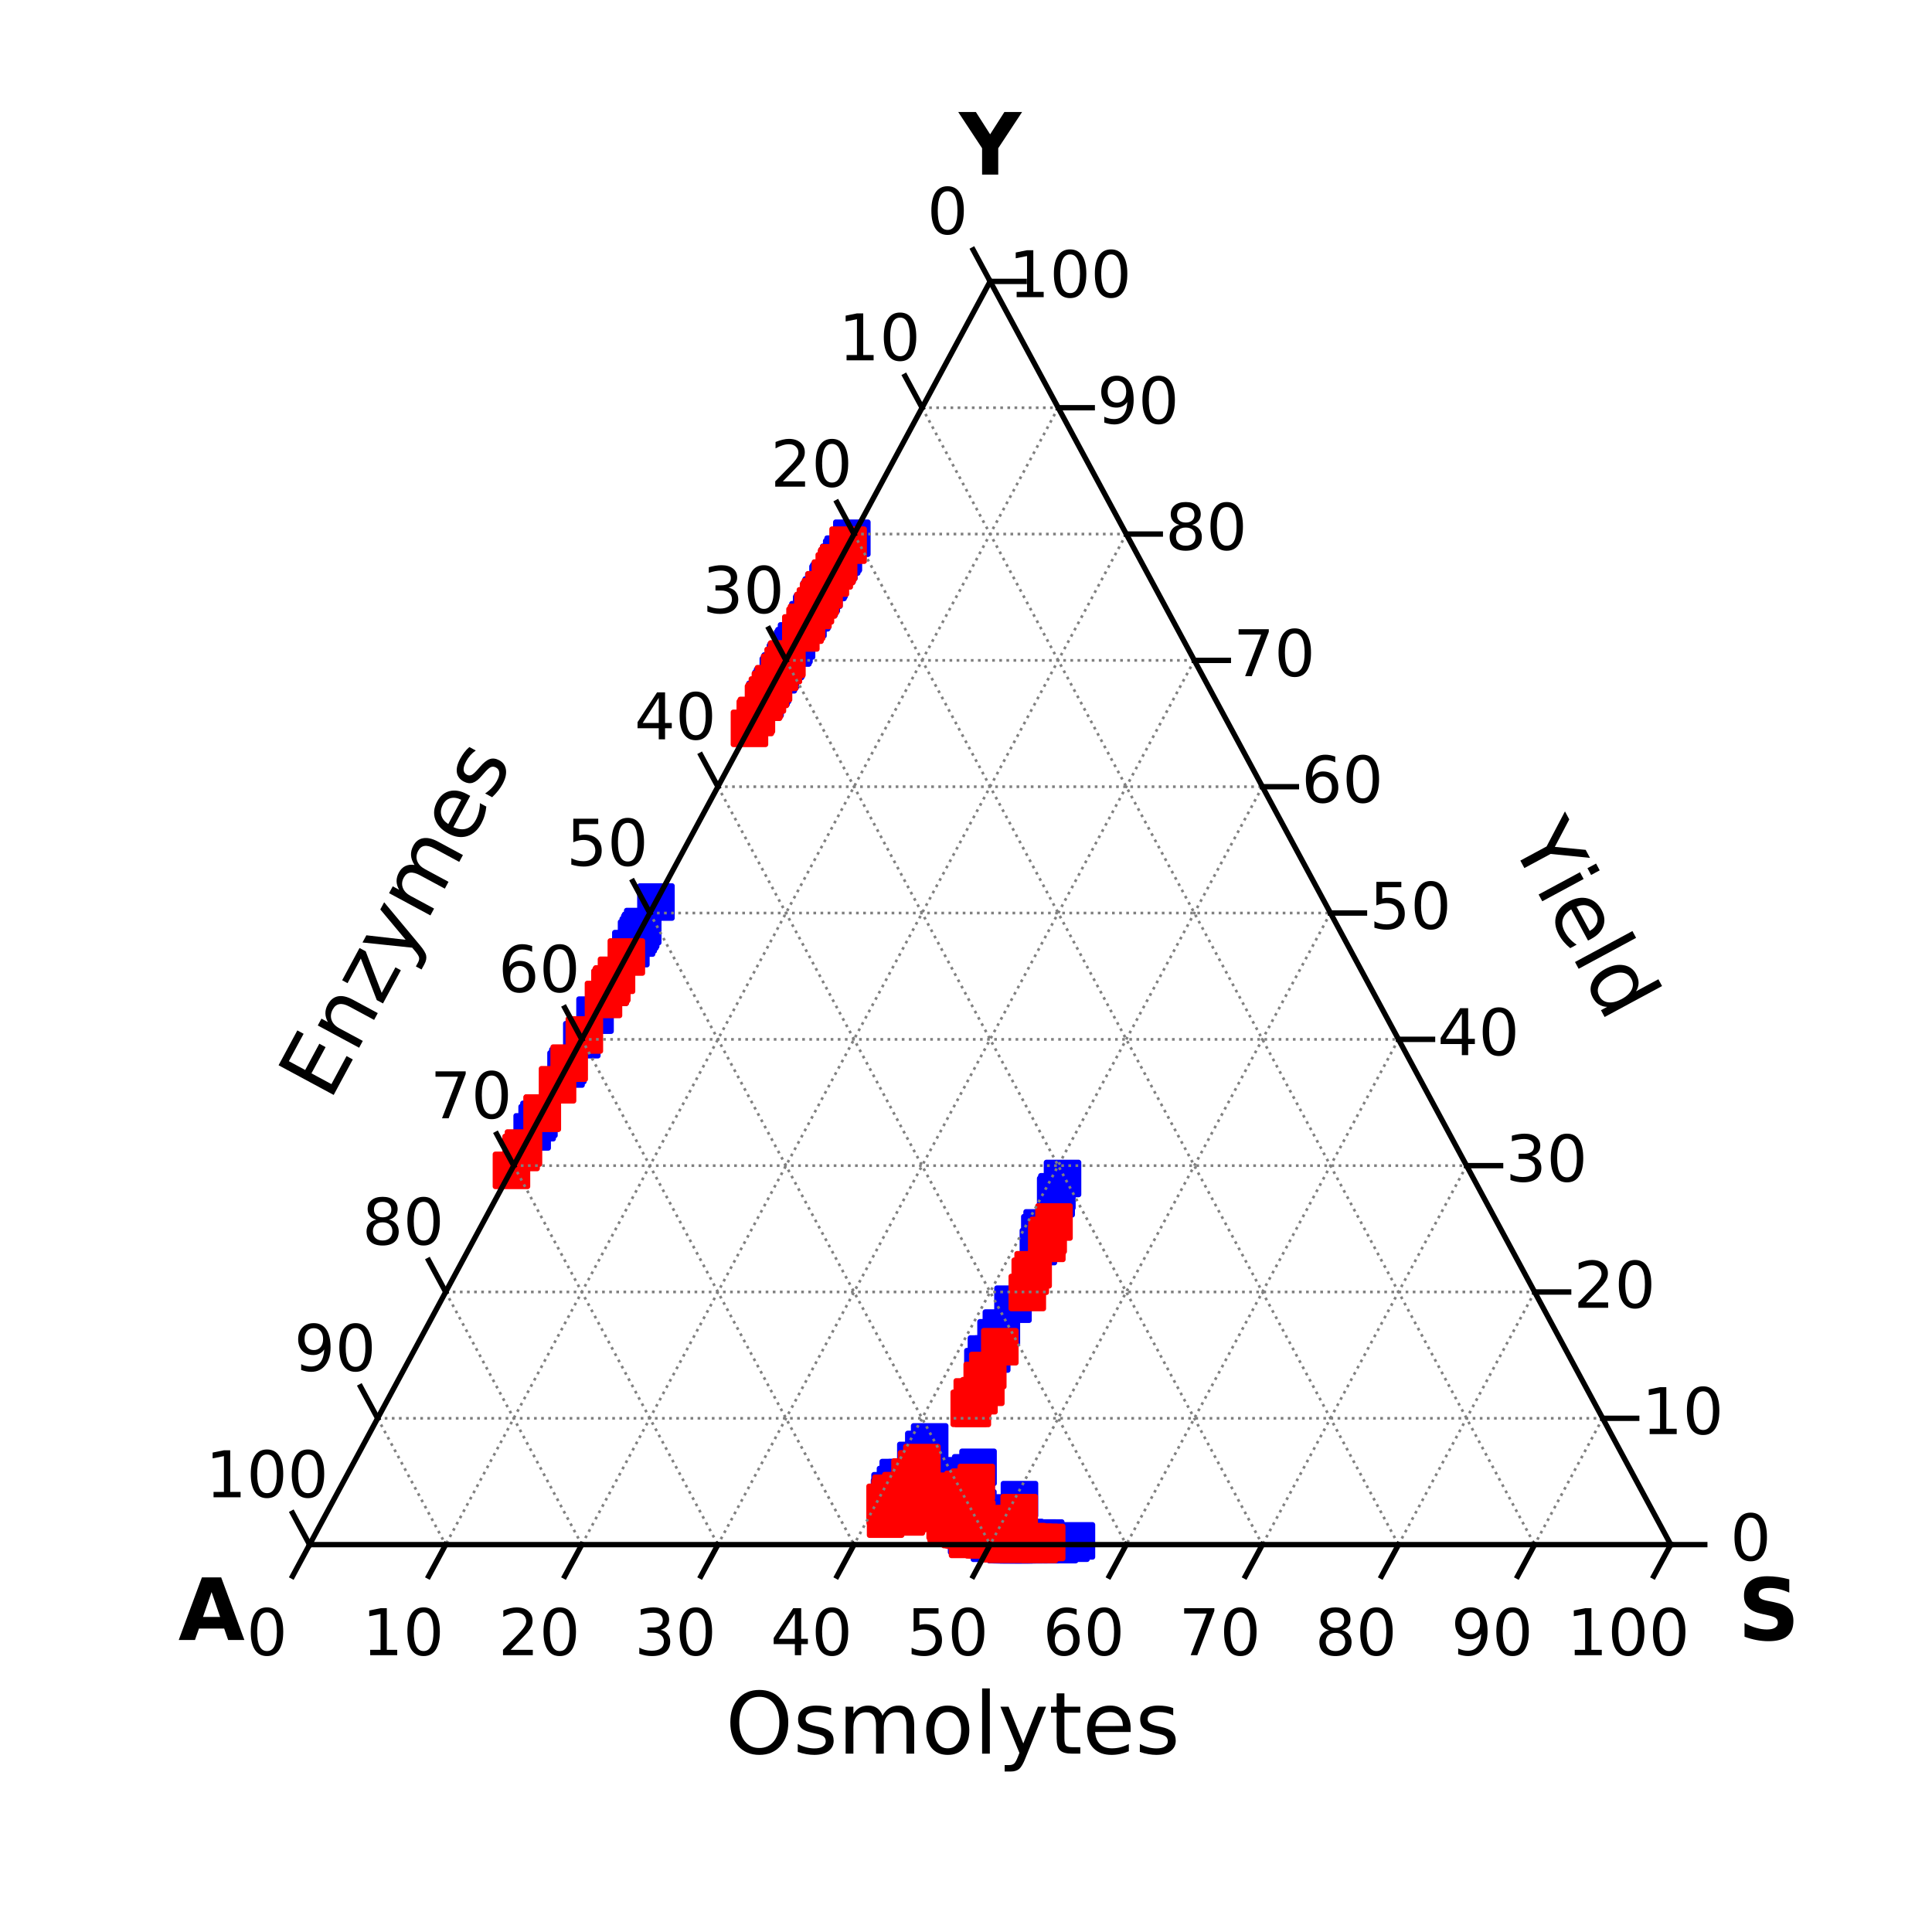 <?xml version="1.0" encoding="utf-8" standalone="no"?>
<!DOCTYPE svg PUBLIC "-//W3C//DTD SVG 1.1//EN"
  "http://www.w3.org/Graphics/SVG/1.1/DTD/svg11.dtd">
<!-- Created with matplotlib (https://matplotlib.org/) -->
<svg height="360pt" version="1.1" viewBox="0 0 360 360" width="360pt" xmlns="http://www.w3.org/2000/svg" xmlns:xlink="http://www.w3.org/1999/xlink">
 <defs>
  <style type="text/css">
*{stroke-linecap:butt;stroke-linejoin:round;}
  </style>
 </defs>
 <g id="figure_1">
  <g id="patch_1">
   <path d="M 0 360 
L 360 360 
L 360 0 
L 0 0 
z
" style="fill:#ffffff;"/>
  </g>
  <g id="axes_1">
   <g id="PathCollection_1">
    <defs>
     <path d="M -3 3 
L 3 3 
L 3 -3 
L -3 -3 
z
" id="mf476d9d376" style="stroke:#0000ff;"/>
    </defs>
    <g clip-path="url(#pa8e19cc1f8)">
     <use style="fill:#0000ff;stroke:#0000ff;" x="158.728" xlink:href="#mf476d9d376" y="100.292"/>
     <use style="fill:#0000ff;stroke:#0000ff;" x="156.319" xlink:href="#mf476d9d376" y="104.766"/>
     <use style="fill:#0000ff;stroke:#0000ff;" x="156.84" xlink:href="#mf476d9d376" y="103.798"/>
     <use style="fill:#0000ff;stroke:#0000ff;" x="157.103" xlink:href="#mf476d9d376" y="103.311"/>
     <use style="fill:#0000ff;stroke:#0000ff;" x="154.483" xlink:href="#mf476d9d376" y="108.175"/>
     <use style="fill:#0000ff;stroke:#0000ff;" x="153.516" xlink:href="#mf476d9d376" y="109.971"/>
     <use style="fill:#0000ff;stroke:#0000ff;" x="147.745" xlink:href="#mf476d9d376" y="120.689"/>
     <use style="fill:#0000ff;stroke:#0000ff;" x="146.454" xlink:href="#mf476d9d376" y="123.087"/>
     <use style="fill:#0000ff;stroke:#0000ff;" x="151.392" xlink:href="#mf476d9d376" y="113.915"/>
     <use style="fill:#0000ff;stroke:#0000ff;" x="153.033" xlink:href="#mf476d9d376" y="110.869"/>
     <use style="fill:#0000ff;stroke:#0000ff;" x="152.635" xlink:href="#mf476d9d376" y="111.607"/>
     <use style="fill:#0000ff;stroke:#0000ff;" x="151.246" xlink:href="#mf476d9d376" y="114.187"/>
     <use style="fill:#0000ff;stroke:#0000ff;" x="150.551" xlink:href="#mf476d9d376" y="115.478"/>
     <use style="fill:#0000ff;stroke:#0000ff;" x="155.973" xlink:href="#mf476d9d376" y="105.409"/>
     <use style="fill:#0000ff;stroke:#0000ff;" x="157.131" xlink:href="#mf476d9d376" y="103.258"/>
     <use style="fill:#0000ff;stroke:#0000ff;" x="154.287" xlink:href="#mf476d9d376" y="108.54"/>
     <use style="fill:#0000ff;stroke:#0000ff;" x="147.721" xlink:href="#mf476d9d376" y="120.733"/>
     <use style="fill:#0000ff;stroke:#0000ff;" x="148.425" xlink:href="#mf476d9d376" y="119.425"/>
     <use style="fill:#0000ff;stroke:#0000ff;" x="147.947" xlink:href="#mf476d9d376" y="120.313"/>
     <use style="fill:#0000ff;stroke:#0000ff;" x="146.355" xlink:href="#mf476d9d376" y="123.27"/>
     <use style="fill:#0000ff;stroke:#0000ff;" x="145.406" xlink:href="#mf476d9d376" y="125.033"/>
     <use style="fill:#0000ff;stroke:#0000ff;" x="145.026" xlink:href="#mf476d9d376" y="125.738"/>
     <use style="fill:#0000ff;stroke:#0000ff;" x="142.561" xlink:href="#mf476d9d376" y="130.315"/>
     <use style="fill:#0000ff;stroke:#0000ff;" x="143.68" xlink:href="#mf476d9d376" y="128.238"/>
     <use style="fill:#0000ff;stroke:#0000ff;" x="143.961" xlink:href="#mf476d9d376" y="127.716"/>
     <use style="fill:#0000ff;stroke:#0000ff;" x="145.291" xlink:href="#mf476d9d376" y="125.247"/>
     <use style="fill:#0000ff;stroke:#0000ff;" x="146.552" xlink:href="#mf476d9d376" y="122.905"/>
     <use style="fill:#0000ff;stroke:#0000ff;" x="194.182" xlink:href="#mf476d9d376" y="228.798"/>
     <use style="fill:#0000ff;stroke:#0000ff;" x="193.757" xlink:href="#mf476d9d376" y="229.698"/>
     <use style="fill:#0000ff;stroke:#0000ff;" x="196.713" xlink:href="#mf476d9d376" y="222.563"/>
     <use style="fill:#0000ff;stroke:#0000ff;" x="196.938" xlink:href="#mf476d9d376" y="222.077"/>
     <use style="fill:#0000ff;stroke:#0000ff;" x="197.985" xlink:href="#mf476d9d376" y="219.596"/>
     <use style="fill:#0000ff;stroke:#0000ff;" x="196.804" xlink:href="#mf476d9d376" y="223.366"/>
     <use style="fill:#0000ff;stroke:#0000ff;" x="193.486" xlink:href="#mf476d9d376" y="232.28"/>
     <use style="fill:#0000ff;stroke:#0000ff;" x="188.755" xlink:href="#mf476d9d376" y="243.021"/>
     <use style="fill:#0000ff;stroke:#0000ff;" x="186.591" xlink:href="#mf476d9d376" y="247.469"/>
     <use style="fill:#0000ff;stroke:#0000ff;" x="185.598" xlink:href="#mf476d9d376" y="249.278"/>
     <use style="fill:#0000ff;stroke:#0000ff;" x="183.816" xlink:href="#mf476d9d376" y="252.299"/>
     <use style="fill:#0000ff;stroke:#0000ff;" x="183.868" xlink:href="#mf476d9d376" y="252.496"/>
     <use style="fill:#0000ff;stroke:#0000ff;" x="183.15" xlink:href="#mf476d9d376" y="254.654"/>
     <use style="fill:#0000ff;stroke:#0000ff;" x="184.796" xlink:href="#mf476d9d376" y="252.302"/>
     <use style="fill:#0000ff;stroke:#0000ff;" x="185.95" xlink:href="#mf476d9d376" y="250.796"/>
     <use style="fill:#0000ff;stroke:#0000ff;" x="183.543" xlink:href="#mf476d9d376" y="254.966"/>
     <use style="fill:#0000ff;stroke:#0000ff;" x="122.227" xlink:href="#mf476d9d376" y="168.079"/>
     <use style="fill:#0000ff;stroke:#0000ff;" x="119.218" xlink:href="#mf476d9d376" y="173.668"/>
     <use style="fill:#0000ff;stroke:#0000ff;" x="119.382" xlink:href="#mf476d9d376" y="173.363"/>
     <use style="fill:#0000ff;stroke:#0000ff;" x="118.927" xlink:href="#mf476d9d376" y="174.208"/>
     <use style="fill:#0000ff;stroke:#0000ff;" x="117.552" xlink:href="#mf476d9d376" y="176.762"/>
     <use style="fill:#0000ff;stroke:#0000ff;" x="119.764" xlink:href="#mf476d9d376" y="172.654"/>
     <use style="fill:#0000ff;stroke:#0000ff;" x="118.614" xlink:href="#mf476d9d376" y="174.789"/>
     <use style="fill:#0000ff;stroke:#0000ff;" x="113.676" xlink:href="#mf476d9d376" y="183.96"/>
     <use style="fill:#0000ff;stroke:#0000ff;" x="110.876" xlink:href="#mf476d9d376" y="189.159"/>
     <use style="fill:#0000ff;stroke:#0000ff;" x="105.814" xlink:href="#mf476d9d376" y="198.561"/>
     <use style="fill:#0000ff;stroke:#0000ff;" x="108.413" xlink:href="#mf476d9d376" y="193.734"/>
     <use style="fill:#0000ff;stroke:#0000ff;" x="105.471" xlink:href="#mf476d9d376" y="199.197"/>
     <use style="fill:#0000ff;stroke:#0000ff;" x="173.229" xlink:href="#mf476d9d376" y="268.677"/>
     <use style="fill:#0000ff;stroke:#0000ff;" x="172.14" xlink:href="#mf476d9d376" y="270.086"/>
     <use style="fill:#0000ff;stroke:#0000ff;" x="167.371" xlink:href="#mf476d9d376" y="275.327"/>
     <use style="fill:#0000ff;stroke:#0000ff;" x="99.163" xlink:href="#mf476d9d376" y="210.913"/>
     <use style="fill:#0000ff;stroke:#0000ff;" x="170.655" xlink:href="#mf476d9d376" y="272.132"/>
     <use style="fill:#0000ff;stroke:#0000ff;" x="166.863" xlink:href="#mf476d9d376" y="276.623"/>
     <use style="fill:#0000ff;stroke:#0000ff;" x="165.848" xlink:href="#mf476d9d376" y="277.785"/>
     <use style="fill:#0000ff;stroke:#0000ff;" x="168.709" xlink:href="#mf476d9d376" y="275.34"/>
     <use style="fill:#0000ff;stroke:#0000ff;" x="166.498" xlink:href="#mf476d9d376" y="277.854"/>
     <use style="fill:#0000ff;stroke:#0000ff;" x="165.751" xlink:href="#mf476d9d376" y="278.859"/>
     <use style="fill:#0000ff;stroke:#0000ff;" x="100.087" xlink:href="#mf476d9d376" y="209.199"/>
     <use style="fill:#0000ff;stroke:#0000ff;" x="100.423" xlink:href="#mf476d9d376" y="208.576"/>
     <use style="fill:#0000ff;stroke:#0000ff;" x="168.293" xlink:href="#mf476d9d376" y="276.15"/>
     <use style="fill:#0000ff;stroke:#0000ff;" x="167.512" xlink:href="#mf476d9d376" y="277.133"/>
     <use style="fill:#0000ff;stroke:#0000ff;" x="166.858" xlink:href="#mf476d9d376" y="277.848"/>
     <use style="fill:#0000ff;stroke:#0000ff;" x="168.205" xlink:href="#mf476d9d376" y="276.444"/>
     <use style="fill:#0000ff;stroke:#0000ff;" x="167.625" xlink:href="#mf476d9d376" y="277.162"/>
     <use style="fill:#0000ff;stroke:#0000ff;" x="166.957" xlink:href="#mf476d9d376" y="278.083"/>
     <use style="fill:#0000ff;stroke:#0000ff;" x="169.256" xlink:href="#mf476d9d376" y="276.45"/>
     <use style="fill:#0000ff;stroke:#0000ff;" x="168.632" xlink:href="#mf476d9d376" y="277.487"/>
     <use style="fill:#0000ff;stroke:#0000ff;" x="166.324" xlink:href="#mf476d9d376" y="279.986"/>
     <use style="fill:#0000ff;stroke:#0000ff;" x="166.754" xlink:href="#mf476d9d376" y="279.799"/>
     <use style="fill:#0000ff;stroke:#0000ff;" x="168.595" xlink:href="#mf476d9d376" y="278.319"/>
     <use style="fill:#0000ff;stroke:#0000ff;" x="165.218" xlink:href="#mf476d9d376" y="281.641"/>
     <use style="fill:#0000ff;stroke:#0000ff;" x="169.368" xlink:href="#mf476d9d376" y="278.01"/>
     <use style="fill:#0000ff;stroke:#0000ff;" x="170.355" xlink:href="#mf476d9d376" y="277.754"/>
     <use style="fill:#0000ff;stroke:#0000ff;" x="170.716" xlink:href="#mf476d9d376" y="277.87"/>
     <use style="fill:#0000ff;stroke:#0000ff;" x="170.211" xlink:href="#mf476d9d376" y="278.826"/>
     <use style="fill:#0000ff;stroke:#0000ff;" x="169.964" xlink:href="#mf476d9d376" y="279.485"/>
     <use style="fill:#0000ff;stroke:#0000ff;" x="169.448" xlink:href="#mf476d9d376" y="280.44"/>
     <use style="fill:#0000ff;stroke:#0000ff;" x="169.147" xlink:href="#mf476d9d376" y="281.013"/>
     <use style="fill:#0000ff;stroke:#0000ff;" x="173.6" xlink:href="#mf476d9d376" y="277.475"/>
     <use style="fill:#0000ff;stroke:#0000ff;" x="171.365" xlink:href="#mf476d9d376" y="280.121"/>
     <use style="fill:#0000ff;stroke:#0000ff;" x="171.949" xlink:href="#mf476d9d376" y="279.964"/>
     <use style="fill:#0000ff;stroke:#0000ff;" x="172.511" xlink:href="#mf476d9d376" y="279.999"/>
     <use style="fill:#0000ff;stroke:#0000ff;" x="176.989" xlink:href="#mf476d9d376" y="276.199"/>
     <use style="fill:#0000ff;stroke:#0000ff;" x="178.344" xlink:href="#mf476d9d376" y="275.438"/>
     <use style="fill:#0000ff;stroke:#0000ff;" x="176.436" xlink:href="#mf476d9d376" y="278.125"/>
     <use style="fill:#0000ff;stroke:#0000ff;" x="179.753" xlink:href="#mf476d9d376" y="274.984"/>
     <use style="fill:#0000ff;stroke:#0000ff;" x="180.874" xlink:href="#mf476d9d376" y="274.44"/>
     <use style="fill:#0000ff;stroke:#0000ff;" x="182.245" xlink:href="#mf476d9d376" y="273.416"/>
     <use style="fill:#0000ff;stroke:#0000ff;" x="181.872" xlink:href="#mf476d9d376" y="274.808"/>
     <use style="fill:#0000ff;stroke:#0000ff;" x="180.262" xlink:href="#mf476d9d376" y="277.418"/>
     <use style="fill:#0000ff;stroke:#0000ff;" x="177.645" xlink:href="#mf476d9d376" y="280.229"/>
     <use style="fill:#0000ff;stroke:#0000ff;" x="177.115" xlink:href="#mf476d9d376" y="280.986"/>
     <use style="fill:#0000ff;stroke:#0000ff;" x="176.558" xlink:href="#mf476d9d376" y="281.716"/>
     <use style="fill:#0000ff;stroke:#0000ff;" x="176.935" xlink:href="#mf476d9d376" y="281.84"/>
     <use style="fill:#0000ff;stroke:#0000ff;" x="176.595" xlink:href="#mf476d9d376" y="282.334"/>
     <use style="fill:#0000ff;stroke:#0000ff;" x="176.62" xlink:href="#mf476d9d376" y="282.459"/>
     <use style="fill:#0000ff;stroke:#0000ff;" x="179.596" xlink:href="#mf476d9d376" y="280.509"/>
     <use style="fill:#0000ff;stroke:#0000ff;" x="177.618" xlink:href="#mf476d9d376" y="282.485"/>
     <use style="fill:#0000ff;stroke:#0000ff;" x="177.347" xlink:href="#mf476d9d376" y="282.999"/>
     <use style="fill:#0000ff;stroke:#0000ff;" x="180.249" xlink:href="#mf476d9d376" y="281.765"/>
     <use style="fill:#0000ff;stroke:#0000ff;" x="182.216" xlink:href="#mf476d9d376" y="280.958"/>
     <use style="fill:#0000ff;stroke:#0000ff;" x="179.462" xlink:href="#mf476d9d376" y="282.991"/>
     <use style="fill:#0000ff;stroke:#0000ff;" x="178.981" xlink:href="#mf476d9d376" y="283.524"/>
     <use style="fill:#0000ff;stroke:#0000ff;" x="179.423" xlink:href="#mf476d9d376" y="283.61"/>
     <use style="fill:#0000ff;stroke:#0000ff;" x="179.754" xlink:href="#mf476d9d376" y="283.784"/>
     <use style="fill:#0000ff;stroke:#0000ff;" x="180.291" xlink:href="#mf476d9d376" y="283.882"/>
     <use style="fill:#0000ff;stroke:#0000ff;" x="184.188" xlink:href="#mf476d9d376" y="282.067"/>
     <use style="fill:#0000ff;stroke:#0000ff;" x="183.182" xlink:href="#mf476d9d376" y="283.158"/>
     <use style="fill:#0000ff;stroke:#0000ff;" x="180.531" xlink:href="#mf476d9d376" y="284.483"/>
     <use style="fill:#0000ff;stroke:#0000ff;" x="181.368" xlink:href="#mf476d9d376" y="284.369"/>
     <use style="fill:#0000ff;stroke:#0000ff;" x="182.98" xlink:href="#mf476d9d376" y="283.953"/>
     <use style="fill:#0000ff;stroke:#0000ff;" x="182.97" xlink:href="#mf476d9d376" y="284.206"/>
     <use style="fill:#0000ff;stroke:#0000ff;" x="185.917" xlink:href="#mf476d9d376" y="282.519"/>
     <use style="fill:#0000ff;stroke:#0000ff;" x="189.962" xlink:href="#mf476d9d376" y="279.438"/>
     <use style="fill:#0000ff;stroke:#0000ff;" x="188.809" xlink:href="#mf476d9d376" y="281.912"/>
     <use style="fill:#0000ff;stroke:#0000ff;" x="184.799" xlink:href="#mf476d9d376" y="284.627"/>
     <use style="fill:#0000ff;stroke:#0000ff;" x="182.952" xlink:href="#mf476d9d376" y="285.34"/>
     <use style="fill:#0000ff;stroke:#0000ff;" x="180.115" xlink:href="#mf476d9d376" y="286.242"/>
     <use style="fill:#0000ff;stroke:#0000ff;" x="182.286" xlink:href="#mf476d9d376" y="285.848"/>
     <use style="fill:#0000ff;stroke:#0000ff;" x="181.878" xlink:href="#mf476d9d376" y="286.095"/>
     <use style="fill:#0000ff;stroke:#0000ff;" x="182.366" xlink:href="#mf476d9d376" y="286.118"/>
     <use style="fill:#0000ff;stroke:#0000ff;" x="182.977" xlink:href="#mf476d9d376" y="286.08"/>
     <use style="fill:#0000ff;stroke:#0000ff;" x="182.866" xlink:href="#mf476d9d376" y="286.264"/>
     <use style="fill:#0000ff;stroke:#0000ff;" x="183.284" xlink:href="#mf476d9d376" y="286.304"/>
     <use style="fill:#0000ff;stroke:#0000ff;" x="184.475" xlink:href="#mf476d9d376" y="286.165"/>
     <use style="fill:#0000ff;stroke:#0000ff;" x="185.54" xlink:href="#mf476d9d376" y="286.06"/>
     <use style="fill:#0000ff;stroke:#0000ff;" x="186.698" xlink:href="#mf476d9d376" y="285.98"/>
     <use style="fill:#0000ff;stroke:#0000ff;" x="186.444" xlink:href="#mf476d9d376" y="286.2"/>
     <use style="fill:#0000ff;stroke:#0000ff;" x="186.236" xlink:href="#mf476d9d376" y="286.349"/>
     <use style="fill:#0000ff;stroke:#0000ff;" x="186.04" xlink:href="#mf476d9d376" y="286.557"/>
     <use style="fill:#0000ff;stroke:#0000ff;" x="187.638" xlink:href="#mf476d9d376" y="286.396"/>
     <use style="fill:#0000ff;stroke:#0000ff;" x="185.662" xlink:href="#mf476d9d376" y="286.973"/>
     <use style="fill:#0000ff;stroke:#0000ff;" x="185.781" xlink:href="#mf476d9d376" y="287.055"/>
     <use style="fill:#0000ff;stroke:#0000ff;" x="184.359" xlink:href="#mf476d9d376" y="287.563"/>
     <use style="fill:#0000ff;stroke:#0000ff;" x="186.915" xlink:href="#mf476d9d376" y="287.166"/>
     <use style="fill:#0000ff;stroke:#0000ff;" x="191.124" xlink:href="#mf476d9d376" y="286.487"/>
     <use style="fill:#0000ff;stroke:#0000ff;" x="190.687" xlink:href="#mf476d9d376" y="286.82"/>
     <use style="fill:#0000ff;stroke:#0000ff;" x="192.43" xlink:href="#mf476d9d376" y="286.638"/>
     <use style="fill:#0000ff;stroke:#0000ff;" x="193.68" xlink:href="#mf476d9d376" y="286.593"/>
     <use style="fill:#0000ff;stroke:#0000ff;" x="194.857" xlink:href="#mf476d9d376" y="286.595"/>
     <use style="fill:#0000ff;stroke:#0000ff;" x="193.497" xlink:href="#mf476d9d376" y="287.047"/>
     <use style="fill:#0000ff;stroke:#0000ff;" x="192.319" xlink:href="#mf476d9d376" y="287.448"/>
     <use style="fill:#0000ff;stroke:#0000ff;" x="188.192" xlink:href="#mf476d9d376" y="287.818"/>
     <use style="fill:#0000ff;stroke:#0000ff;" x="188.546" xlink:href="#mf476d9d376" y="287.818"/>
     <use style="fill:#0000ff;stroke:#0000ff;" x="187.322" xlink:href="#mf476d9d376" y="287.818"/>
     <use style="fill:#0000ff;stroke:#0000ff;" x="187.962" xlink:href="#mf476d9d376" y="287.819"/>
     <use style="fill:#0000ff;stroke:#0000ff;" x="188.906" xlink:href="#mf476d9d376" y="287.819"/>
     <use style="fill:#0000ff;stroke:#0000ff;" x="189.985" xlink:href="#mf476d9d376" y="287.819"/>
     <use style="fill:#0000ff;stroke:#0000ff;" x="194.294" xlink:href="#mf476d9d376" y="287.818"/>
     <use style="fill:#0000ff;stroke:#0000ff;" x="200.578" xlink:href="#mf476d9d376" y="287.124"/>
     <use style="fill:#0000ff;stroke:#0000ff;" x="199.566" xlink:href="#mf476d9d376" y="287.551"/>
     <use style="fill:#0000ff;stroke:#0000ff;" x="197.439" xlink:href="#mf476d9d376" y="287.817"/>
     <use style="fill:#0000ff;stroke:#0000ff;" x="189.362" xlink:href="#mf476d9d376" y="287.82"/>
     <use style="fill:#0000ff;stroke:#0000ff;" x="189.274" xlink:href="#mf476d9d376" y="287.82"/>
     <use style="fill:#0000ff;stroke:#0000ff;" x="194.011" xlink:href="#mf476d9d376" y="287.819"/>
     <use style="fill:#0000ff;stroke:#0000ff;" x="189.41" xlink:href="#mf476d9d376" y="287.82"/>
     <use style="fill:#0000ff;stroke:#0000ff;" x="192.139" xlink:href="#mf476d9d376" y="287.82"/>
     <use style="fill:#0000ff;stroke:#0000ff;" x="191.196" xlink:href="#mf476d9d376" y="287.82"/>
    </g>
   </g>
   <g id="PathCollection_2">
    <defs>
     <path d="M -3 3 
L 3 3 
L 3 -3 
L -3 -3 
z
" id="maca5900d55" style="stroke:#ff0000;"/>
    </defs>
    <g clip-path="url(#pa8e19cc1f8)">
     <use style="fill:#ff0000;stroke:#ff0000;" x="158.031" xlink:href="#maca5900d55" y="101.586"/>
     <use style="fill:#ff0000;stroke:#ff0000;" x="155.453" xlink:href="#maca5900d55" y="106.374"/>
     <use style="fill:#ff0000;stroke:#ff0000;" x="155.985" xlink:href="#maca5900d55" y="105.386"/>
     <use style="fill:#ff0000;stroke:#ff0000;" x="156.265" xlink:href="#maca5900d55" y="104.865"/>
     <use style="fill:#ff0000;stroke:#ff0000;" x="153.558" xlink:href="#maca5900d55" y="109.894"/>
     <use style="fill:#ff0000;stroke:#ff0000;" x="152.529" xlink:href="#maca5900d55" y="111.803"/>
     <use style="fill:#ff0000;stroke:#ff0000;" x="146.612" xlink:href="#maca5900d55" y="122.791"/>
     <use style="fill:#ff0000;stroke:#ff0000;" x="145.277" xlink:href="#maca5900d55" y="125.27"/>
     <use style="fill:#ff0000;stroke:#ff0000;" x="150.289" xlink:href="#maca5900d55" y="115.963"/>
     <use style="fill:#ff0000;stroke:#ff0000;" x="151.943" xlink:href="#maca5900d55" y="112.892"/>
     <use style="fill:#ff0000;stroke:#ff0000;" x="151.479" xlink:href="#maca5900d55" y="113.754"/>
     <use style="fill:#ff0000;stroke:#ff0000;" x="150.005" xlink:href="#maca5900d55" y="116.49"/>
     <use style="fill:#ff0000;stroke:#ff0000;" x="149.225" xlink:href="#maca5900d55" y="117.94"/>
     <use style="fill:#ff0000;stroke:#ff0000;" x="154.728" xlink:href="#maca5900d55" y="107.72"/>
     <use style="fill:#ff0000;stroke:#ff0000;" x="155.876" xlink:href="#maca5900d55" y="105.589"/>
     <use style="fill:#ff0000;stroke:#ff0000;" x="152.867" xlink:href="#maca5900d55" y="111.175"/>
     <use style="fill:#ff0000;stroke:#ff0000;" x="145.96" xlink:href="#maca5900d55" y="124.003"/>
     <use style="fill:#ff0000;stroke:#ff0000;" x="146.575" xlink:href="#maca5900d55" y="122.86"/>
     <use style="fill:#ff0000;stroke:#ff0000;" x="145.963" xlink:href="#maca5900d55" y="123.997"/>
     <use style="fill:#ff0000;stroke:#ff0000;" x="144.133" xlink:href="#maca5900d55" y="127.395"/>
     <use style="fill:#ff0000;stroke:#ff0000;" x="142.996" xlink:href="#maca5900d55" y="129.506"/>
     <use style="fill:#ff0000;stroke:#ff0000;" x="142.434" xlink:href="#maca5900d55" y="130.551"/>
     <use style="fill:#ff0000;stroke:#ff0000;" x="139.652" xlink:href="#maca5900d55" y="135.716"/>
     <use style="fill:#ff0000;stroke:#ff0000;" x="140.739" xlink:href="#maca5900d55" y="133.697"/>
     <use style="fill:#ff0000;stroke:#ff0000;" x="140.946" xlink:href="#maca5900d55" y="133.313"/>
     <use style="fill:#ff0000;stroke:#ff0000;" x="142.27" xlink:href="#maca5900d55" y="130.854"/>
     <use style="fill:#ff0000;stroke:#ff0000;" x="143.556" xlink:href="#maca5900d55" y="128.466"/>
     <use style="fill:#ff0000;stroke:#ff0000;" x="192.511" xlink:href="#maca5900d55" y="236.609"/>
     <use style="fill:#ff0000;stroke:#ff0000;" x="191.971" xlink:href="#maca5900d55" y="237.807"/>
     <use style="fill:#ff0000;stroke:#ff0000;" x="195.092" xlink:href="#maca5900d55" y="230.605"/>
     <use style="fill:#ff0000;stroke:#ff0000;" x="195.314" xlink:href="#maca5900d55" y="230.201"/>
     <use style="fill:#ff0000;stroke:#ff0000;" x="196.396" xlink:href="#maca5900d55" y="227.702"/>
     <use style="fill:#ff0000;stroke:#ff0000;" x="195.062" xlink:href="#maca5900d55" y="231.685"/>
     <use style="fill:#ff0000;stroke:#ff0000;" x="191.421" xlink:href="#maca5900d55" y="240.837"/>
     <use style="fill:#ff0000;stroke:#ff0000;" x="186.301" xlink:href="#maca5900d55" y="250.941"/>
     <use style="fill:#ff0000;stroke:#ff0000;" x="184.058" xlink:href="#maca5900d55" y="255.378"/>
     <use style="fill:#ff0000;stroke:#ff0000;" x="183.024" xlink:href="#maca5900d55" y="257.232"/>
     <use style="fill:#ff0000;stroke:#ff0000;" x="181.17" xlink:href="#maca5900d55" y="260.297"/>
     <use style="fill:#ff0000;stroke:#ff0000;" x="181.305" xlink:href="#maca5900d55" y="260.404"/>
     <use style="fill:#ff0000;stroke:#ff0000;" x="180.605" xlink:href="#maca5900d55" y="262.422"/>
     <use style="fill:#ff0000;stroke:#ff0000;" x="182.413" xlink:href="#maca5900d55" y="260.069"/>
     <use style="fill:#ff0000;stroke:#ff0000;" x="183.694" xlink:href="#maca5900d55" y="258.499"/>
     <use style="fill:#ff0000;stroke:#ff0000;" x="181.182" xlink:href="#maca5900d55" y="262.44"/>
     <use style="fill:#ff0000;stroke:#ff0000;" x="116.71" xlink:href="#maca5900d55" y="178.322"/>
     <use style="fill:#ff0000;stroke:#ff0000;" x="113.681" xlink:href="#maca5900d55" y="183.949"/>
     <use style="fill:#ff0000;stroke:#ff0000;" x="114.005" xlink:href="#maca5900d55" y="183.346"/>
     <use style="fill:#ff0000;stroke:#ff0000;" x="113.682" xlink:href="#maca5900d55" y="183.947"/>
     <use style="fill:#ff0000;stroke:#ff0000;" x="112.45" xlink:href="#maca5900d55" y="186.235"/>
     <use style="fill:#ff0000;stroke:#ff0000;" x="114.875" xlink:href="#maca5900d55" y="181.731"/>
     <use style="fill:#ff0000;stroke:#ff0000;" x="113.91" xlink:href="#maca5900d55" y="183.524"/>
     <use style="fill:#ff0000;stroke:#ff0000;" x="108.885" xlink:href="#maca5900d55" y="192.854"/>
     <use style="fill:#ff0000;stroke:#ff0000;" x="106.061" xlink:href="#maca5900d55" y="198.099"/>
     <use style="fill:#ff0000;stroke:#ff0000;" x="101.034" xlink:href="#maca5900d55" y="207.435"/>
     <use style="fill:#ff0000;stroke:#ff0000;" x="103.888" xlink:href="#maca5900d55" y="202.135"/>
     <use style="fill:#ff0000;stroke:#ff0000;" x="101.053" xlink:href="#maca5900d55" y="207.4"/>
     <use style="fill:#ff0000;stroke:#ff0000;" x="171.784" xlink:href="#maca5900d55" y="272.534"/>
     <use style="fill:#ff0000;stroke:#ff0000;" x="170.784" xlink:href="#maca5900d55" y="273.692"/>
     <use style="fill:#ff0000;stroke:#ff0000;" x="166.022" xlink:href="#maca5900d55" y="278.248"/>
     <use style="fill:#ff0000;stroke:#ff0000;" x="95.302" xlink:href="#maca5900d55" y="218.082"/>
     <use style="fill:#ff0000;stroke:#ff0000;" x="169.57" xlink:href="#maca5900d55" y="275.219"/>
     <use style="fill:#ff0000;stroke:#ff0000;" x="165.849" xlink:href="#maca5900d55" y="278.973"/>
     <use style="fill:#ff0000;stroke:#ff0000;" x="164.923" xlink:href="#maca5900d55" y="279.944"/>
     <use style="fill:#ff0000;stroke:#ff0000;" x="167.855" xlink:href="#maca5900d55" y="277.761"/>
     <use style="fill:#ff0000;stroke:#ff0000;" x="165.709" xlink:href="#maca5900d55" y="279.89"/>
     <use style="fill:#ff0000;stroke:#ff0000;" x="164.958" xlink:href="#maca5900d55" y="280.817"/>
     <use style="fill:#ff0000;stroke:#ff0000;" x="97.097" xlink:href="#maca5900d55" y="214.749"/>
     <use style="fill:#ff0000;stroke:#ff0000;" x="97.543" xlink:href="#maca5900d55" y="213.922"/>
     <use style="fill:#ff0000;stroke:#ff0000;" x="167.691" xlink:href="#maca5900d55" y="278.193"/>
     <use style="fill:#ff0000;stroke:#ff0000;" x="166.989" xlink:href="#maca5900d55" y="279.051"/>
     <use style="fill:#ff0000;stroke:#ff0000;" x="166.395" xlink:href="#maca5900d55" y="279.668"/>
     <use style="fill:#ff0000;stroke:#ff0000;" x="167.813" xlink:href="#maca5900d55" y="278.322"/>
     <use style="fill:#ff0000;stroke:#ff0000;" x="167.249" xlink:href="#maca5900d55" y="278.976"/>
     <use style="fill:#ff0000;stroke:#ff0000;" x="166.599" xlink:href="#maca5900d55" y="279.821"/>
     <use style="fill:#ff0000;stroke:#ff0000;" x="168.913" xlink:href="#maca5900d55" y="278.319"/>
     <use style="fill:#ff0000;stroke:#ff0000;" x="168.386" xlink:href="#maca5900d55" y="279.223"/>
     <use style="fill:#ff0000;stroke:#ff0000;" x="166.012" xlink:href="#maca5900d55" y="281.558"/>
     <use style="fill:#ff0000;stroke:#ff0000;" x="166.456" xlink:href="#maca5900d55" y="281.388"/>
     <use style="fill:#ff0000;stroke:#ff0000;" x="168.338" xlink:href="#maca5900d55" y="280.028"/>
     <use style="fill:#ff0000;stroke:#ff0000;" x="165.021" xlink:href="#maca5900d55" y="283.065"/>
     <use style="fill:#ff0000;stroke:#ff0000;" x="169.131" xlink:href="#maca5900d55" y="279.777"/>
     <use style="fill:#ff0000;stroke:#ff0000;" x="170.098" xlink:href="#maca5900d55" y="279.562"/>
     <use style="fill:#ff0000;stroke:#ff0000;" x="170.465" xlink:href="#maca5900d55" y="279.695"/>
     <use style="fill:#ff0000;stroke:#ff0000;" x="169.93" xlink:href="#maca5900d55" y="280.569"/>
     <use style="fill:#ff0000;stroke:#ff0000;" x="169.66" xlink:href="#maca5900d55" y="281.222"/>
     <use style="fill:#ff0000;stroke:#ff0000;" x="169.233" xlink:href="#maca5900d55" y="282.088"/>
     <use style="fill:#ff0000;stroke:#ff0000;" x="168.891" xlink:href="#maca5900d55" y="282.655"/>
     <use style="fill:#ff0000;stroke:#ff0000;" x="173.302" xlink:href="#maca5900d55" y="279.41"/>
     <use style="fill:#ff0000;stroke:#ff0000;" x="171.04" xlink:href="#maca5900d55" y="281.956"/>
     <use style="fill:#ff0000;stroke:#ff0000;" x="171.668" xlink:href="#maca5900d55" y="281.764"/>
     <use style="fill:#ff0000;stroke:#ff0000;" x="172.189" xlink:href="#maca5900d55" y="281.799"/>
     <use style="fill:#ff0000;stroke:#ff0000;" x="176.65" xlink:href="#maca5900d55" y="278.422"/>
     <use style="fill:#ff0000;stroke:#ff0000;" x="177.957" xlink:href="#maca5900d55" y="277.866"/>
     <use style="fill:#ff0000;stroke:#ff0000;" x="176.147" xlink:href="#maca5900d55" y="280.157"/>
     <use style="fill:#ff0000;stroke:#ff0000;" x="179.43" xlink:href="#maca5900d55" y="277.511"/>
     <use style="fill:#ff0000;stroke:#ff0000;" x="180.548" xlink:href="#maca5900d55" y="277.114"/>
     <use style="fill:#ff0000;stroke:#ff0000;" x="181.92" xlink:href="#maca5900d55" y="276.241"/>
     <use style="fill:#ff0000;stroke:#ff0000;" x="181.465" xlink:href="#maca5900d55" y="277.592"/>
     <use style="fill:#ff0000;stroke:#ff0000;" x="179.781" xlink:href="#maca5900d55" y="279.907"/>
     <use style="fill:#ff0000;stroke:#ff0000;" x="177.242" xlink:href="#maca5900d55" y="282.301"/>
     <use style="fill:#ff0000;stroke:#ff0000;" x="176.718" xlink:href="#maca5900d55" y="282.989"/>
     <use style="fill:#ff0000;stroke:#ff0000;" x="176.115" xlink:href="#maca5900d55" y="283.54"/>
     <use style="fill:#ff0000;stroke:#ff0000;" x="176.583" xlink:href="#maca5900d55" y="283.595"/>
     <use style="fill:#ff0000;stroke:#ff0000;" x="176.287" xlink:href="#maca5900d55" y="283.97"/>
     <use style="fill:#ff0000;stroke:#ff0000;" x="176.343" xlink:href="#maca5900d55" y="284.07"/>
     <use style="fill:#ff0000;stroke:#ff0000;" x="179.345" xlink:href="#maca5900d55" y="282.477"/>
     <use style="fill:#ff0000;stroke:#ff0000;" x="177.371" xlink:href="#maca5900d55" y="284.114"/>
     <use style="fill:#ff0000;stroke:#ff0000;" x="177.126" xlink:href="#maca5900d55" y="284.567"/>
     <use style="fill:#ff0000;stroke:#ff0000;" x="180.034" xlink:href="#maca5900d55" y="283.546"/>
     <use style="fill:#ff0000;stroke:#ff0000;" x="182.023" xlink:href="#maca5900d55" y="282.97"/>
     <use style="fill:#ff0000;stroke:#ff0000;" x="179.336" xlink:href="#maca5900d55" y="284.553"/>
     <use style="fill:#ff0000;stroke:#ff0000;" x="178.855" xlink:href="#maca5900d55" y="285.002"/>
     <use style="fill:#ff0000;stroke:#ff0000;" x="179.278" xlink:href="#maca5900d55" y="285.025"/>
     <use style="fill:#ff0000;stroke:#ff0000;" x="179.614" xlink:href="#maca5900d55" y="285.138"/>
     <use style="fill:#ff0000;stroke:#ff0000;" x="180.054" xlink:href="#maca5900d55" y="285.207"/>
     <use style="fill:#ff0000;stroke:#ff0000;" x="183.979" xlink:href="#maca5900d55" y="283.961"/>
     <use style="fill:#ff0000;stroke:#ff0000;" x="182.975" xlink:href="#maca5900d55" y="284.886"/>
     <use style="fill:#ff0000;stroke:#ff0000;" x="180.481" xlink:href="#maca5900d55" y="285.615"/>
     <use style="fill:#ff0000;stroke:#ff0000;" x="181.325" xlink:href="#maca5900d55" y="285.549"/>
     <use style="fill:#ff0000;stroke:#ff0000;" x="182.927" xlink:href="#maca5900d55" y="285.321"/>
     <use style="fill:#ff0000;stroke:#ff0000;" x="182.932" xlink:href="#maca5900d55" y="285.445"/>
     <use style="fill:#ff0000;stroke:#ff0000;" x="185.893" xlink:href="#maca5900d55" y="284.456"/>
     <use style="fill:#ff0000;stroke:#ff0000;" x="189.912" xlink:href="#maca5900d55" y="281.859"/>
     <use style="fill:#ff0000;stroke:#ff0000;" x="188.768" xlink:href="#maca5900d55" y="283.906"/>
     <use style="fill:#ff0000;stroke:#ff0000;" x="184.796" xlink:href="#maca5900d55" y="285.683"/>
     <use style="fill:#ff0000;stroke:#ff0000;" x="183" xlink:href="#maca5900d55" y="286.19"/>
     <use style="fill:#ff0000;stroke:#ff0000;" x="180.291" xlink:href="#maca5900d55" y="286.844"/>
     <use style="fill:#ff0000;stroke:#ff0000;" x="182.534" xlink:href="#maca5900d55" y="286.559"/>
     <use style="fill:#ff0000;stroke:#ff0000;" x="181.974" xlink:href="#maca5900d55" y="286.784"/>
     <use style="fill:#ff0000;stroke:#ff0000;" x="182.544" xlink:href="#maca5900d55" y="286.773"/>
     <use style="fill:#ff0000;stroke:#ff0000;" x="183.239" xlink:href="#maca5900d55" y="286.768"/>
     <use style="fill:#ff0000;stroke:#ff0000;" x="183.205" xlink:href="#maca5900d55" y="286.926"/>
     <use style="fill:#ff0000;stroke:#ff0000;" x="183.757" xlink:href="#maca5900d55" y="286.937"/>
     <use style="fill:#ff0000;stroke:#ff0000;" x="184.949" xlink:href="#maca5900d55" y="286.837"/>
     <use style="fill:#ff0000;stroke:#ff0000;" x="185.925" xlink:href="#maca5900d55" y="286.748"/>
     <use style="fill:#ff0000;stroke:#ff0000;" x="187.217" xlink:href="#maca5900d55" y="286.655"/>
     <use style="fill:#ff0000;stroke:#ff0000;" x="187.09" xlink:href="#maca5900d55" y="286.807"/>
     <use style="fill:#ff0000;stroke:#ff0000;" x="186.853" xlink:href="#maca5900d55" y="287.008"/>
     <use style="fill:#ff0000;stroke:#ff0000;" x="186.67" xlink:href="#maca5900d55" y="287.183"/>
     <use style="fill:#ff0000;stroke:#ff0000;" x="188.137" xlink:href="#maca5900d55" y="287.087"/>
     <use style="fill:#ff0000;stroke:#ff0000;" x="186.167" xlink:href="#maca5900d55" y="287.565"/>
     <use style="fill:#ff0000;stroke:#ff0000;" x="186.286" xlink:href="#maca5900d55" y="287.655"/>
     <use style="fill:#ff0000;stroke:#ff0000;" x="187.375" xlink:href="#maca5900d55" y="287.764"/>
     <use style="fill:#ff0000;stroke:#ff0000;" x="191.572" xlink:href="#maca5900d55" y="287.259"/>
     <use style="fill:#ff0000;stroke:#ff0000;" x="191.018" xlink:href="#maca5900d55" y="287.514"/>
     <use style="fill:#ff0000;stroke:#ff0000;" x="192.82" xlink:href="#maca5900d55" y="287.393"/>
     <use style="fill:#ff0000;stroke:#ff0000;" x="193.879" xlink:href="#maca5900d55" y="287.407"/>
     <use style="fill:#ff0000;stroke:#ff0000;" x="195.036" xlink:href="#maca5900d55" y="287.406"/>
     <use style="fill:#ff0000;stroke:#ff0000;" x="193.662" xlink:href="#maca5900d55" y="287.787"/>
    </g>
   </g>
   <g id="line2d_1">
    <path clip-path="url(#pa8e19cc1f8)" d="M 57.682 287.82 
L 311.318 287.82 
" style="fill:none;stroke:#808080;stroke-dasharray:0.5,0.825;stroke-dashoffset:0;stroke-width:0.5;"/>
   </g>
   <g id="line2d_2">
    <path clip-path="url(#pa8e19cc1f8)" d="M 70.364 264.281 
L 298.636 264.281 
" style="fill:none;stroke:#808080;stroke-dasharray:0.5,0.825;stroke-dashoffset:0;stroke-width:0.5;"/>
   </g>
   <g id="line2d_3">
    <path clip-path="url(#pa8e19cc1f8)" d="M 83.045 240.743 
L 285.955 240.743 
" style="fill:none;stroke:#808080;stroke-dasharray:0.5,0.825;stroke-dashoffset:0;stroke-width:0.5;"/>
   </g>
   <g id="line2d_4">
    <path clip-path="url(#pa8e19cc1f8)" d="M 95.727 217.204 
L 273.273 217.204 
" style="fill:none;stroke:#808080;stroke-dasharray:0.5,0.825;stroke-dashoffset:0;stroke-width:0.5;"/>
   </g>
   <g id="line2d_5">
    <path clip-path="url(#pa8e19cc1f8)" d="M 108.409 193.666 
L 260.591 193.666 
" style="fill:none;stroke:#808080;stroke-dasharray:0.5,0.825;stroke-dashoffset:0;stroke-width:0.5;"/>
   </g>
   <g id="line2d_6">
    <path clip-path="url(#pa8e19cc1f8)" d="M 121.091 170.127 
L 247.909 170.127 
" style="fill:none;stroke:#808080;stroke-dasharray:0.5,0.825;stroke-dashoffset:0;stroke-width:0.5;"/>
   </g>
   <g id="line2d_7">
    <path clip-path="url(#pa8e19cc1f8)" d="M 133.773 146.589 
L 235.227 146.589 
" style="fill:none;stroke:#808080;stroke-dasharray:0.5,0.825;stroke-dashoffset:0;stroke-width:0.5;"/>
   </g>
   <g id="line2d_8">
    <path clip-path="url(#pa8e19cc1f8)" d="M 146.455 123.05 
L 222.545 123.05 
" style="fill:none;stroke:#808080;stroke-dasharray:0.5,0.825;stroke-dashoffset:0;stroke-width:0.5;"/>
   </g>
   <g id="line2d_9">
    <path clip-path="url(#pa8e19cc1f8)" d="M 159.136 99.511 
L 209.864 99.511 
" style="fill:none;stroke:#808080;stroke-dasharray:0.5,0.825;stroke-dashoffset:0;stroke-width:0.5;"/>
   </g>
   <g id="line2d_10">
    <path clip-path="url(#pa8e19cc1f8)" d="M 171.818 75.973 
L 197.182 75.973 
" style="fill:none;stroke:#808080;stroke-dasharray:0.5,0.825;stroke-dashoffset:0;stroke-width:0.5;"/>
   </g>
   <g id="line2d_11">
    <path clip-path="url(#pa8e19cc1f8)" d="M 184.5 52.434 
L 57.682 287.82 
" style="fill:none;stroke:#808080;stroke-dasharray:0.5,0.825;stroke-dashoffset:0;stroke-width:0.5;"/>
   </g>
   <g id="line2d_12">
    <path clip-path="url(#pa8e19cc1f8)" d="M 184.5 52.434 
L 311.318 287.82 
" style="fill:none;stroke:#808080;stroke-dasharray:0.5,0.825;stroke-dashoffset:0;stroke-width:0.5;"/>
   </g>
   <g id="line2d_13">
    <path clip-path="url(#pa8e19cc1f8)" d="M 197.182 75.973 
L 83.045 287.82 
" style="fill:none;stroke:#808080;stroke-dasharray:0.5,0.825;stroke-dashoffset:0;stroke-width:0.5;"/>
   </g>
   <g id="line2d_14">
    <path clip-path="url(#pa8e19cc1f8)" d="M 171.818 75.973 
L 285.955 287.82 
" style="fill:none;stroke:#808080;stroke-dasharray:0.5,0.825;stroke-dashoffset:0;stroke-width:0.5;"/>
   </g>
   <g id="line2d_15">
    <path clip-path="url(#pa8e19cc1f8)" d="M 209.864 99.511 
L 108.409 287.82 
" style="fill:none;stroke:#808080;stroke-dasharray:0.5,0.825;stroke-dashoffset:0;stroke-width:0.5;"/>
   </g>
   <g id="line2d_16">
    <path clip-path="url(#pa8e19cc1f8)" d="M 159.136 99.511 
L 260.591 287.82 
" style="fill:none;stroke:#808080;stroke-dasharray:0.5,0.825;stroke-dashoffset:0;stroke-width:0.5;"/>
   </g>
   <g id="line2d_17">
    <path clip-path="url(#pa8e19cc1f8)" d="M 222.545 123.05 
L 133.773 287.82 
" style="fill:none;stroke:#808080;stroke-dasharray:0.5,0.825;stroke-dashoffset:0;stroke-width:0.5;"/>
   </g>
   <g id="line2d_18">
    <path clip-path="url(#pa8e19cc1f8)" d="M 146.455 123.05 
L 235.227 287.82 
" style="fill:none;stroke:#808080;stroke-dasharray:0.5,0.825;stroke-dashoffset:0;stroke-width:0.5;"/>
   </g>
   <g id="line2d_19">
    <path clip-path="url(#pa8e19cc1f8)" d="M 235.227 146.589 
L 159.136 287.82 
" style="fill:none;stroke:#808080;stroke-dasharray:0.5,0.825;stroke-dashoffset:0;stroke-width:0.5;"/>
   </g>
   <g id="line2d_20">
    <path clip-path="url(#pa8e19cc1f8)" d="M 133.773 146.589 
L 209.864 287.82 
" style="fill:none;stroke:#808080;stroke-dasharray:0.5,0.825;stroke-dashoffset:0;stroke-width:0.5;"/>
   </g>
   <g id="line2d_21">
    <path clip-path="url(#pa8e19cc1f8)" d="M 247.909 170.127 
L 184.5 287.82 
" style="fill:none;stroke:#808080;stroke-dasharray:0.5,0.825;stroke-dashoffset:0;stroke-width:0.5;"/>
   </g>
   <g id="line2d_22">
    <path clip-path="url(#pa8e19cc1f8)" d="M 121.091 170.127 
L 184.5 287.82 
" style="fill:none;stroke:#808080;stroke-dasharray:0.5,0.825;stroke-dashoffset:0;stroke-width:0.5;"/>
   </g>
   <g id="line2d_23">
    <path clip-path="url(#pa8e19cc1f8)" d="M 260.591 193.666 
L 209.864 287.82 
" style="fill:none;stroke:#808080;stroke-dasharray:0.5,0.825;stroke-dashoffset:0;stroke-width:0.5;"/>
   </g>
   <g id="line2d_24">
    <path clip-path="url(#pa8e19cc1f8)" d="M 108.409 193.666 
L 159.136 287.82 
" style="fill:none;stroke:#808080;stroke-dasharray:0.5,0.825;stroke-dashoffset:0;stroke-width:0.5;"/>
   </g>
   <g id="line2d_25">
    <path clip-path="url(#pa8e19cc1f8)" d="M 273.273 217.204 
L 235.227 287.82 
" style="fill:none;stroke:#808080;stroke-dasharray:0.5,0.825;stroke-dashoffset:0;stroke-width:0.5;"/>
   </g>
   <g id="line2d_26">
    <path clip-path="url(#pa8e19cc1f8)" d="M 95.727 217.204 
L 133.773 287.82 
" style="fill:none;stroke:#808080;stroke-dasharray:0.5,0.825;stroke-dashoffset:0;stroke-width:0.5;"/>
   </g>
   <g id="line2d_27">
    <path clip-path="url(#pa8e19cc1f8)" d="M 285.955 240.743 
L 260.591 287.82 
" style="fill:none;stroke:#808080;stroke-dasharray:0.5,0.825;stroke-dashoffset:0;stroke-width:0.5;"/>
   </g>
   <g id="line2d_28">
    <path clip-path="url(#pa8e19cc1f8)" d="M 83.045 240.743 
L 108.409 287.82 
" style="fill:none;stroke:#808080;stroke-dasharray:0.5,0.825;stroke-dashoffset:0;stroke-width:0.5;"/>
   </g>
   <g id="line2d_29">
    <path clip-path="url(#pa8e19cc1f8)" d="M 298.636 264.281 
L 285.955 287.82 
" style="fill:none;stroke:#808080;stroke-dasharray:0.5,0.825;stroke-dashoffset:0;stroke-width:0.5;"/>
   </g>
   <g id="line2d_30">
    <path clip-path="url(#pa8e19cc1f8)" d="M 70.364 264.281 
L 83.045 287.82 
" style="fill:none;stroke:#808080;stroke-dasharray:0.5,0.825;stroke-dashoffset:0;stroke-width:0.5;"/>
   </g>
   <g id="line2d_31">
    <path clip-path="url(#pa8e19cc1f8)" d="M 311.318 287.82 
L 311.318 287.82 
" style="fill:none;stroke:#808080;stroke-dasharray:0.5,0.825;stroke-dashoffset:0;stroke-width:0.5;"/>
   </g>
   <g id="line2d_32">
    <path clip-path="url(#pa8e19cc1f8)" d="M 57.682 287.82 
L 57.682 287.82 
" style="fill:none;stroke:#808080;stroke-dasharray:0.5,0.825;stroke-dashoffset:0;stroke-width:0.5;"/>
   </g>
   <g id="line2d_33">
    <path clip-path="url(#pa8e19cc1f8)" d="M 57.682 287.82 
L 311.318 287.82 
" style="fill:none;stroke:#000000;stroke-linecap:square;"/>
   </g>
   <g id="line2d_34">
    <path clip-path="url(#pa8e19cc1f8)" d="M 184.5 52.434 
L 57.682 287.82 
" style="fill:none;stroke:#000000;stroke-linecap:square;"/>
   </g>
   <g id="line2d_35">
    <path clip-path="url(#pa8e19cc1f8)" d="M 184.5 52.434 
L 311.318 287.82 
" style="fill:none;stroke:#000000;stroke-linecap:square;"/>
   </g>
   <g id="line2d_36">
    <path clip-path="url(#pa8e19cc1f8)" d="M 311.318 287.82 
L 317.659 287.82 
" style="fill:none;stroke:#000000;stroke-linecap:square;"/>
   </g>
   <g id="line2d_37">
    <path clip-path="url(#pa8e19cc1f8)" d="M 298.636 264.281 
L 304.977 264.281 
" style="fill:none;stroke:#000000;stroke-linecap:square;"/>
   </g>
   <g id="line2d_38">
    <path clip-path="url(#pa8e19cc1f8)" d="M 285.955 240.743 
L 292.295 240.743 
" style="fill:none;stroke:#000000;stroke-linecap:square;"/>
   </g>
   <g id="line2d_39">
    <path clip-path="url(#pa8e19cc1f8)" d="M 273.273 217.204 
L 279.614 217.204 
" style="fill:none;stroke:#000000;stroke-linecap:square;"/>
   </g>
   <g id="line2d_40">
    <path clip-path="url(#pa8e19cc1f8)" d="M 260.591 193.666 
L 266.932 193.666 
" style="fill:none;stroke:#000000;stroke-linecap:square;"/>
   </g>
   <g id="line2d_41">
    <path clip-path="url(#pa8e19cc1f8)" d="M 247.909 170.127 
L 254.25 170.127 
" style="fill:none;stroke:#000000;stroke-linecap:square;"/>
   </g>
   <g id="line2d_42">
    <path clip-path="url(#pa8e19cc1f8)" d="M 235.227 146.589 
L 241.568 146.589 
" style="fill:none;stroke:#000000;stroke-linecap:square;"/>
   </g>
   <g id="line2d_43">
    <path clip-path="url(#pa8e19cc1f8)" d="M 222.545 123.05 
L 228.886 123.05 
" style="fill:none;stroke:#000000;stroke-linecap:square;"/>
   </g>
   <g id="line2d_44">
    <path clip-path="url(#pa8e19cc1f8)" d="M 209.864 99.511 
L 216.205 99.511 
" style="fill:none;stroke:#000000;stroke-linecap:square;"/>
   </g>
   <g id="line2d_45">
    <path clip-path="url(#pa8e19cc1f8)" d="M 197.182 75.973 
L 203.523 75.973 
" style="fill:none;stroke:#000000;stroke-linecap:square;"/>
   </g>
   <g id="line2d_46">
    <path clip-path="url(#pa8e19cc1f8)" d="M 184.5 52.434 
L 190.841 52.434 
" style="fill:none;stroke:#000000;stroke-linecap:square;"/>
   </g>
   <g id="line2d_47">
    <path clip-path="url(#pa8e19cc1f8)" d="M 57.682 287.82 
L 54.511 281.935 
" style="fill:none;stroke:#000000;stroke-linecap:square;"/>
   </g>
   <g id="line2d_48">
    <path clip-path="url(#pa8e19cc1f8)" d="M 70.364 264.281 
L 67.193 258.397 
" style="fill:none;stroke:#000000;stroke-linecap:square;"/>
   </g>
   <g id="line2d_49">
    <path clip-path="url(#pa8e19cc1f8)" d="M 83.045 240.743 
L 79.875 234.858 
" style="fill:none;stroke:#000000;stroke-linecap:square;"/>
   </g>
   <g id="line2d_50">
    <path clip-path="url(#pa8e19cc1f8)" d="M 95.727 217.204 
L 92.557 211.32 
" style="fill:none;stroke:#000000;stroke-linecap:square;"/>
   </g>
   <g id="line2d_51">
    <path clip-path="url(#pa8e19cc1f8)" d="M 108.409 193.666 
L 105.239 187.781 
" style="fill:none;stroke:#000000;stroke-linecap:square;"/>
   </g>
   <g id="line2d_52">
    <path clip-path="url(#pa8e19cc1f8)" d="M 121.091 170.127 
L 117.92 164.243 
" style="fill:none;stroke:#000000;stroke-linecap:square;"/>
   </g>
   <g id="line2d_53">
    <path clip-path="url(#pa8e19cc1f8)" d="M 133.773 146.589 
L 130.602 140.704 
" style="fill:none;stroke:#000000;stroke-linecap:square;"/>
   </g>
   <g id="line2d_54">
    <path clip-path="url(#pa8e19cc1f8)" d="M 146.455 123.05 
L 143.284 117.165 
" style="fill:none;stroke:#000000;stroke-linecap:square;"/>
   </g>
   <g id="line2d_55">
    <path clip-path="url(#pa8e19cc1f8)" d="M 159.136 99.511 
L 155.966 93.627 
" style="fill:none;stroke:#000000;stroke-linecap:square;"/>
   </g>
   <g id="line2d_56">
    <path clip-path="url(#pa8e19cc1f8)" d="M 171.818 75.973 
L 168.648 70.088 
" style="fill:none;stroke:#000000;stroke-linecap:square;"/>
   </g>
   <g id="line2d_57">
    <path clip-path="url(#pa8e19cc1f8)" d="M 184.5 52.434 
L 181.33 46.55 
" style="fill:none;stroke:#000000;stroke-linecap:square;"/>
   </g>
   <g id="line2d_58">
    <path clip-path="url(#pa8e19cc1f8)" d="M 57.682 287.82 
L 54.511 293.705 
" style="fill:none;stroke:#000000;stroke-linecap:square;"/>
   </g>
   <g id="line2d_59">
    <path clip-path="url(#pa8e19cc1f8)" d="M 83.045 287.82 
L 79.875 293.705 
" style="fill:none;stroke:#000000;stroke-linecap:square;"/>
   </g>
   <g id="line2d_60">
    <path clip-path="url(#pa8e19cc1f8)" d="M 108.409 287.82 
L 105.239 293.705 
" style="fill:none;stroke:#000000;stroke-linecap:square;"/>
   </g>
   <g id="line2d_61">
    <path clip-path="url(#pa8e19cc1f8)" d="M 133.773 287.82 
L 130.602 293.705 
" style="fill:none;stroke:#000000;stroke-linecap:square;"/>
   </g>
   <g id="line2d_62">
    <path clip-path="url(#pa8e19cc1f8)" d="M 159.136 287.82 
L 155.966 293.705 
" style="fill:none;stroke:#000000;stroke-linecap:square;"/>
   </g>
   <g id="line2d_63">
    <path clip-path="url(#pa8e19cc1f8)" d="M 184.5 287.82 
L 181.33 293.705 
" style="fill:none;stroke:#000000;stroke-linecap:square;"/>
   </g>
   <g id="line2d_64">
    <path clip-path="url(#pa8e19cc1f8)" d="M 209.864 287.82 
L 206.693 293.705 
" style="fill:none;stroke:#000000;stroke-linecap:square;"/>
   </g>
   <g id="line2d_65">
    <path clip-path="url(#pa8e19cc1f8)" d="M 235.227 287.82 
L 232.057 293.705 
" style="fill:none;stroke:#000000;stroke-linecap:square;"/>
   </g>
   <g id="line2d_66">
    <path clip-path="url(#pa8e19cc1f8)" d="M 260.591 287.82 
L 257.42 293.705 
" style="fill:none;stroke:#000000;stroke-linecap:square;"/>
   </g>
   <g id="line2d_67">
    <path clip-path="url(#pa8e19cc1f8)" d="M 285.955 287.82 
L 282.784 293.705 
" style="fill:none;stroke:#000000;stroke-linecap:square;"/>
   </g>
   <g id="line2d_68">
    <path clip-path="url(#pa8e19cc1f8)" d="M 311.318 287.82 
L 308.148 293.705 
" style="fill:none;stroke:#000000;stroke-linecap:square;"/>
   </g>
   <g id="text_1">
    <!-- 0 -->
    <defs>
     <path d="M 31.781 66.406 
Q 24.172 66.406 20.328 58.906 
Q 16.5 51.422 16.5 36.375 
Q 16.5 21.391 20.328 13.891 
Q 24.172 6.391 31.781 6.391 
Q 39.453 6.391 43.281 13.891 
Q 47.125 21.391 47.125 36.375 
Q 47.125 51.422 43.281 58.906 
Q 39.453 66.406 31.781 66.406 
z
M 31.781 74.219 
Q 44.047 74.219 50.516 64.516 
Q 56.984 54.828 56.984 36.375 
Q 56.984 17.969 50.516 8.266 
Q 44.047 -1.422 31.781 -1.422 
Q 19.531 -1.422 13.062 8.266 
Q 6.594 17.969 6.594 36.375 
Q 6.594 54.828 13.062 64.516 
Q 19.531 74.219 31.781 74.219 
z
" id="DejaVuSans-48"/>
    </defs>
    <g transform="translate(322.402 290.762)scale(0.12 -0.12)">
     <use xlink:href="#DejaVuSans-48"/>
    </g>
   </g>
   <g id="text_2">
    <!-- 10 -->
    <defs>
     <path d="M 12.406 8.297 
L 28.516 8.297 
L 28.516 63.922 
L 10.984 60.406 
L 10.984 69.391 
L 28.422 72.906 
L 38.281 72.906 
L 38.281 8.297 
L 54.391 8.297 
L 54.391 0 
L 12.406 0 
z
" id="DejaVuSans-49"/>
    </defs>
    <g transform="translate(305.902 267.224)scale(0.12 -0.12)">
     <use xlink:href="#DejaVuSans-49"/>
     <use x="63.623" xlink:href="#DejaVuSans-48"/>
    </g>
   </g>
   <g id="text_3">
    <!-- 20 -->
    <defs>
     <path d="M 19.188 8.297 
L 53.609 8.297 
L 53.609 0 
L 7.328 0 
L 7.328 8.297 
Q 12.938 14.109 22.625 23.891 
Q 32.328 33.688 34.812 36.531 
Q 39.547 41.844 41.422 45.531 
Q 43.312 49.219 43.312 52.781 
Q 43.312 58.594 39.234 62.25 
Q 35.156 65.922 28.609 65.922 
Q 23.969 65.922 18.812 64.312 
Q 13.672 62.703 7.812 59.422 
L 7.812 69.391 
Q 13.766 71.781 18.938 73 
Q 24.125 74.219 28.422 74.219 
Q 39.75 74.219 46.484 68.547 
Q 53.219 62.891 53.219 53.422 
Q 53.219 48.922 51.531 44.891 
Q 49.859 40.875 45.406 35.406 
Q 44.188 33.984 37.641 27.219 
Q 31.109 20.453 19.188 8.297 
z
" id="DejaVuSans-50"/>
    </defs>
    <g transform="translate(293.221 243.685)scale(0.12 -0.12)">
     <use xlink:href="#DejaVuSans-50"/>
     <use x="63.623" xlink:href="#DejaVuSans-48"/>
    </g>
   </g>
   <g id="text_4">
    <!-- 30 -->
    <defs>
     <path d="M 40.578 39.312 
Q 47.656 37.797 51.625 33 
Q 55.609 28.219 55.609 21.188 
Q 55.609 10.406 48.188 4.484 
Q 40.766 -1.422 27.094 -1.422 
Q 22.516 -1.422 17.656 -0.516 
Q 12.797 0.391 7.625 2.203 
L 7.625 11.719 
Q 11.719 9.328 16.594 8.109 
Q 21.484 6.891 26.812 6.891 
Q 36.078 6.891 40.938 10.547 
Q 45.797 14.203 45.797 21.188 
Q 45.797 27.641 41.281 31.266 
Q 36.766 34.906 28.719 34.906 
L 20.219 34.906 
L 20.219 43.016 
L 29.109 43.016 
Q 36.375 43.016 40.234 45.922 
Q 44.094 48.828 44.094 54.297 
Q 44.094 59.906 40.109 62.906 
Q 36.141 65.922 28.719 65.922 
Q 24.656 65.922 20.016 65.031 
Q 15.375 64.156 9.812 62.312 
L 9.812 71.094 
Q 15.438 72.656 20.344 73.438 
Q 25.25 74.219 29.594 74.219 
Q 40.828 74.219 47.359 69.109 
Q 53.906 64.016 53.906 55.328 
Q 53.906 49.266 50.438 45.094 
Q 46.969 40.922 40.578 39.312 
z
" id="DejaVuSans-51"/>
    </defs>
    <g transform="translate(280.539 220.147)scale(0.12 -0.12)">
     <use xlink:href="#DejaVuSans-51"/>
     <use x="63.623" xlink:href="#DejaVuSans-48"/>
    </g>
   </g>
   <g id="text_5">
    <!-- 40 -->
    <defs>
     <path d="M 37.797 64.312 
L 12.891 25.391 
L 37.797 25.391 
z
M 35.203 72.906 
L 47.609 72.906 
L 47.609 25.391 
L 58.016 25.391 
L 58.016 17.188 
L 47.609 17.188 
L 47.609 0 
L 37.797 0 
L 37.797 17.188 
L 4.891 17.188 
L 4.891 26.703 
z
" id="DejaVuSans-52"/>
    </defs>
    <g transform="translate(267.857 196.608)scale(0.12 -0.12)">
     <use xlink:href="#DejaVuSans-52"/>
     <use x="63.623" xlink:href="#DejaVuSans-48"/>
    </g>
   </g>
   <g id="text_6">
    <!-- 50 -->
    <defs>
     <path d="M 10.797 72.906 
L 49.516 72.906 
L 49.516 64.594 
L 19.828 64.594 
L 19.828 46.734 
Q 21.969 47.469 24.109 47.828 
Q 26.266 48.188 28.422 48.188 
Q 40.625 48.188 47.75 41.5 
Q 54.891 34.812 54.891 23.391 
Q 54.891 11.625 47.562 5.094 
Q 40.234 -1.422 26.906 -1.422 
Q 22.312 -1.422 17.547 -0.641 
Q 12.797 0.141 7.719 1.703 
L 7.719 11.625 
Q 12.109 9.234 16.797 8.062 
Q 21.484 6.891 26.703 6.891 
Q 35.156 6.891 40.078 11.328 
Q 45.016 15.766 45.016 23.391 
Q 45.016 31 40.078 35.438 
Q 35.156 39.891 26.703 39.891 
Q 22.75 39.891 18.812 39.016 
Q 14.891 38.141 10.797 36.281 
z
" id="DejaVuSans-53"/>
    </defs>
    <g transform="translate(255.175 173.069)scale(0.12 -0.12)">
     <use xlink:href="#DejaVuSans-53"/>
     <use x="63.623" xlink:href="#DejaVuSans-48"/>
    </g>
   </g>
   <g id="text_7">
    <!-- 60 -->
    <defs>
     <path d="M 33.016 40.375 
Q 26.375 40.375 22.484 35.828 
Q 18.609 31.297 18.609 23.391 
Q 18.609 15.531 22.484 10.953 
Q 26.375 6.391 33.016 6.391 
Q 39.656 6.391 43.531 10.953 
Q 47.406 15.531 47.406 23.391 
Q 47.406 31.297 43.531 35.828 
Q 39.656 40.375 33.016 40.375 
z
M 52.594 71.297 
L 52.594 62.312 
Q 48.875 64.062 45.094 64.984 
Q 41.312 65.922 37.594 65.922 
Q 27.828 65.922 22.672 59.328 
Q 17.531 52.734 16.797 39.406 
Q 19.672 43.656 24.016 45.922 
Q 28.375 48.188 33.594 48.188 
Q 44.578 48.188 50.953 41.516 
Q 57.328 34.859 57.328 23.391 
Q 57.328 12.156 50.688 5.359 
Q 44.047 -1.422 33.016 -1.422 
Q 20.359 -1.422 13.672 8.266 
Q 6.984 17.969 6.984 36.375 
Q 6.984 53.656 15.188 63.938 
Q 23.391 74.219 37.203 74.219 
Q 40.922 74.219 44.703 73.484 
Q 48.484 72.75 52.594 71.297 
z
" id="DejaVuSans-54"/>
    </defs>
    <g transform="translate(242.493 149.531)scale(0.12 -0.12)">
     <use xlink:href="#DejaVuSans-54"/>
     <use x="63.623" xlink:href="#DejaVuSans-48"/>
    </g>
   </g>
   <g id="text_8">
    <!-- 70 -->
    <defs>
     <path d="M 8.203 72.906 
L 55.078 72.906 
L 55.078 68.703 
L 28.609 0 
L 18.312 0 
L 43.219 64.594 
L 8.203 64.594 
z
" id="DejaVuSans-55"/>
    </defs>
    <g transform="translate(229.812 125.992)scale(0.12 -0.12)">
     <use xlink:href="#DejaVuSans-55"/>
     <use x="63.623" xlink:href="#DejaVuSans-48"/>
    </g>
   </g>
   <g id="text_9">
    <!-- 80 -->
    <defs>
     <path d="M 31.781 34.625 
Q 24.75 34.625 20.719 30.859 
Q 16.703 27.094 16.703 20.516 
Q 16.703 13.922 20.719 10.156 
Q 24.75 6.391 31.781 6.391 
Q 38.812 6.391 42.859 10.172 
Q 46.922 13.969 46.922 20.516 
Q 46.922 27.094 42.891 30.859 
Q 38.875 34.625 31.781 34.625 
z
M 21.922 38.812 
Q 15.578 40.375 12.031 44.719 
Q 8.5 49.078 8.5 55.328 
Q 8.5 64.062 14.719 69.141 
Q 20.953 74.219 31.781 74.219 
Q 42.672 74.219 48.875 69.141 
Q 55.078 64.062 55.078 55.328 
Q 55.078 49.078 51.531 44.719 
Q 48 40.375 41.703 38.812 
Q 48.828 37.156 52.797 32.312 
Q 56.781 27.484 56.781 20.516 
Q 56.781 9.906 50.312 4.234 
Q 43.844 -1.422 31.781 -1.422 
Q 19.734 -1.422 13.25 4.234 
Q 6.781 9.906 6.781 20.516 
Q 6.781 27.484 10.781 32.312 
Q 14.797 37.156 21.922 38.812 
z
M 18.312 54.391 
Q 18.312 48.734 21.844 45.562 
Q 25.391 42.391 31.781 42.391 
Q 38.141 42.391 41.719 45.562 
Q 45.312 48.734 45.312 54.391 
Q 45.312 60.062 41.719 63.234 
Q 38.141 66.406 31.781 66.406 
Q 25.391 66.406 21.844 63.234 
Q 18.312 60.062 18.312 54.391 
z
" id="DejaVuSans-56"/>
    </defs>
    <g transform="translate(217.13 102.454)scale(0.12 -0.12)">
     <use xlink:href="#DejaVuSans-56"/>
     <use x="63.623" xlink:href="#DejaVuSans-48"/>
    </g>
   </g>
   <g id="text_10">
    <!-- 90 -->
    <defs>
     <path d="M 10.984 1.516 
L 10.984 10.5 
Q 14.703 8.734 18.5 7.812 
Q 22.312 6.891 25.984 6.891 
Q 35.75 6.891 40.891 13.453 
Q 46.047 20.016 46.781 33.406 
Q 43.953 29.203 39.594 26.953 
Q 35.25 24.703 29.984 24.703 
Q 19.047 24.703 12.672 31.312 
Q 6.297 37.938 6.297 49.422 
Q 6.297 60.641 12.938 67.422 
Q 19.578 74.219 30.609 74.219 
Q 43.266 74.219 49.922 64.516 
Q 56.594 54.828 56.594 36.375 
Q 56.594 19.141 48.406 8.859 
Q 40.234 -1.422 26.422 -1.422 
Q 22.703 -1.422 18.891 -0.688 
Q 15.094 0.047 10.984 1.516 
z
M 30.609 32.422 
Q 37.25 32.422 41.125 36.953 
Q 45.016 41.5 45.016 49.422 
Q 45.016 57.281 41.125 61.844 
Q 37.25 66.406 30.609 66.406 
Q 23.969 66.406 20.094 61.844 
Q 16.219 57.281 16.219 49.422 
Q 16.219 41.5 20.094 36.953 
Q 23.969 32.422 30.609 32.422 
z
" id="DejaVuSans-57"/>
    </defs>
    <g transform="translate(204.448 78.915)scale(0.12 -0.12)">
     <use xlink:href="#DejaVuSans-57"/>
     <use x="63.623" xlink:href="#DejaVuSans-48"/>
    </g>
   </g>
   <g id="text_11">
    <!-- 100 -->
    <g transform="translate(187.949 55.377)scale(0.12 -0.12)">
     <use xlink:href="#DejaVuSans-49"/>
     <use x="63.623" xlink:href="#DejaVuSans-48"/>
     <use x="127.246" xlink:href="#DejaVuSans-48"/>
    </g>
   </g>
   <g id="text_12">
    <!-- 100 -->
    <g transform="translate(38.303 278.993)scale(0.12 -0.12)">
     <use xlink:href="#DejaVuSans-49"/>
     <use x="63.623" xlink:href="#DejaVuSans-48"/>
     <use x="127.246" xlink:href="#DejaVuSans-48"/>
    </g>
   </g>
   <g id="text_13">
    <!-- 90 -->
    <g transform="translate(54.803 255.454)scale(0.12 -0.12)">
     <use xlink:href="#DejaVuSans-57"/>
     <use x="63.623" xlink:href="#DejaVuSans-48"/>
    </g>
   </g>
   <g id="text_14">
    <!-- 80 -->
    <g transform="translate(67.484 231.916)scale(0.12 -0.12)">
     <use xlink:href="#DejaVuSans-56"/>
     <use x="63.623" xlink:href="#DejaVuSans-48"/>
    </g>
   </g>
   <g id="text_15">
    <!-- 70 -->
    <g transform="translate(80.166 208.377)scale(0.12 -0.12)">
     <use xlink:href="#DejaVuSans-55"/>
     <use x="63.623" xlink:href="#DejaVuSans-48"/>
    </g>
   </g>
   <g id="text_16">
    <!-- 60 -->
    <g transform="translate(92.848 184.839)scale(0.12 -0.12)">
     <use xlink:href="#DejaVuSans-54"/>
     <use x="63.623" xlink:href="#DejaVuSans-48"/>
    </g>
   </g>
   <g id="text_17">
    <!-- 50 -->
    <g transform="translate(105.53 161.3)scale(0.12 -0.12)">
     <use xlink:href="#DejaVuSans-53"/>
     <use x="63.623" xlink:href="#DejaVuSans-48"/>
    </g>
   </g>
   <g id="text_18">
    <!-- 40 -->
    <g transform="translate(118.212 137.762)scale(0.12 -0.12)">
     <use xlink:href="#DejaVuSans-52"/>
     <use x="63.623" xlink:href="#DejaVuSans-48"/>
    </g>
   </g>
   <g id="text_19">
    <!-- 30 -->
    <g transform="translate(130.893 114.223)scale(0.12 -0.12)">
     <use xlink:href="#DejaVuSans-51"/>
     <use x="63.623" xlink:href="#DejaVuSans-48"/>
    </g>
   </g>
   <g id="text_20">
    <!-- 20 -->
    <g transform="translate(143.575 90.684)scale(0.12 -0.12)">
     <use xlink:href="#DejaVuSans-50"/>
     <use x="63.623" xlink:href="#DejaVuSans-48"/>
    </g>
   </g>
   <g id="text_21">
    <!-- 10 -->
    <g transform="translate(156.257 67.146)scale(0.12 -0.12)">
     <use xlink:href="#DejaVuSans-49"/>
     <use x="63.623" xlink:href="#DejaVuSans-48"/>
    </g>
   </g>
   <g id="text_22">
    <!-- 0 -->
    <g transform="translate(172.756 43.607)scale(0.12 -0.12)">
     <use xlink:href="#DejaVuSans-48"/>
    </g>
   </g>
   <g id="text_23">
    <!-- 0 -->
    <g transform="translate(45.938 308.416)scale(0.12 -0.12)">
     <use xlink:href="#DejaVuSans-48"/>
    </g>
   </g>
   <g id="text_24">
    <!-- 10 -->
    <g transform="translate(67.484 308.416)scale(0.12 -0.12)">
     <use xlink:href="#DejaVuSans-49"/>
     <use x="63.623" xlink:href="#DejaVuSans-48"/>
    </g>
   </g>
   <g id="text_25">
    <!-- 20 -->
    <g transform="translate(92.848 308.416)scale(0.12 -0.12)">
     <use xlink:href="#DejaVuSans-50"/>
     <use x="63.623" xlink:href="#DejaVuSans-48"/>
    </g>
   </g>
   <g id="text_26">
    <!-- 30 -->
    <g transform="translate(118.212 308.416)scale(0.12 -0.12)">
     <use xlink:href="#DejaVuSans-51"/>
     <use x="63.623" xlink:href="#DejaVuSans-48"/>
    </g>
   </g>
   <g id="text_27">
    <!-- 40 -->
    <g transform="translate(143.575 308.416)scale(0.12 -0.12)">
     <use xlink:href="#DejaVuSans-52"/>
     <use x="63.623" xlink:href="#DejaVuSans-48"/>
    </g>
   </g>
   <g id="text_28">
    <!-- 50 -->
    <g transform="translate(168.939 308.416)scale(0.12 -0.12)">
     <use xlink:href="#DejaVuSans-53"/>
     <use x="63.623" xlink:href="#DejaVuSans-48"/>
    </g>
   </g>
   <g id="text_29">
    <!-- 60 -->
    <g transform="translate(194.303 308.416)scale(0.12 -0.12)">
     <use xlink:href="#DejaVuSans-54"/>
     <use x="63.623" xlink:href="#DejaVuSans-48"/>
    </g>
   </g>
   <g id="text_30">
    <!-- 70 -->
    <g transform="translate(219.666 308.416)scale(0.12 -0.12)">
     <use xlink:href="#DejaVuSans-55"/>
     <use x="63.623" xlink:href="#DejaVuSans-48"/>
    </g>
   </g>
   <g id="text_31">
    <!-- 80 -->
    <g transform="translate(245.03 308.416)scale(0.12 -0.12)">
     <use xlink:href="#DejaVuSans-56"/>
     <use x="63.623" xlink:href="#DejaVuSans-48"/>
    </g>
   </g>
   <g id="text_32">
    <!-- 90 -->
    <g transform="translate(270.393 308.416)scale(0.12 -0.12)">
     <use xlink:href="#DejaVuSans-57"/>
     <use x="63.623" xlink:href="#DejaVuSans-48"/>
    </g>
   </g>
   <g id="text_33">
    <!-- 100 -->
    <g transform="translate(291.94 308.416)scale(0.12 -0.12)">
     <use xlink:href="#DejaVuSans-49"/>
     <use x="63.623" xlink:href="#DejaVuSans-48"/>
     <use x="127.246" xlink:href="#DejaVuSans-48"/>
    </g>
   </g>
   <g id="text_34">
    <!-- Enzymes -->
    <defs>
     <path d="M 9.812 72.906 
L 55.906 72.906 
L 55.906 64.594 
L 19.672 64.594 
L 19.672 43.016 
L 54.391 43.016 
L 54.391 34.719 
L 19.672 34.719 
L 19.672 8.297 
L 56.781 8.297 
L 56.781 0 
L 9.812 0 
z
" id="DejaVuSans-69"/>
     <path d="M 54.891 33.016 
L 54.891 0 
L 45.906 0 
L 45.906 32.719 
Q 45.906 40.484 42.875 44.328 
Q 39.844 48.188 33.797 48.188 
Q 26.516 48.188 22.312 43.547 
Q 18.109 38.922 18.109 30.906 
L 18.109 0 
L 9.078 0 
L 9.078 54.688 
L 18.109 54.688 
L 18.109 46.188 
Q 21.344 51.125 25.703 53.562 
Q 30.078 56 35.797 56 
Q 45.219 56 50.047 50.172 
Q 54.891 44.344 54.891 33.016 
z
" id="DejaVuSans-110"/>
     <path d="M 5.516 54.688 
L 48.188 54.688 
L 48.188 46.484 
L 14.406 7.172 
L 48.188 7.172 
L 48.188 0 
L 4.297 0 
L 4.297 8.203 
L 38.094 47.516 
L 5.516 47.516 
z
" id="DejaVuSans-122"/>
     <path d="M 32.172 -5.078 
Q 28.375 -14.844 24.75 -17.812 
Q 21.141 -20.797 15.094 -20.797 
L 7.906 -20.797 
L 7.906 -13.281 
L 13.188 -13.281 
Q 16.891 -13.281 18.938 -11.516 
Q 21 -9.766 23.484 -3.219 
L 25.094 0.875 
L 2.984 54.688 
L 12.5 54.688 
L 29.594 11.922 
L 46.688 54.688 
L 56.203 54.688 
z
" id="DejaVuSans-121"/>
     <path d="M 52 44.188 
Q 55.375 50.25 60.062 53.125 
Q 64.75 56 71.094 56 
Q 79.641 56 84.281 50.016 
Q 88.922 44.047 88.922 33.016 
L 88.922 0 
L 79.891 0 
L 79.891 32.719 
Q 79.891 40.578 77.094 44.375 
Q 74.312 48.188 68.609 48.188 
Q 61.625 48.188 57.562 43.547 
Q 53.516 38.922 53.516 30.906 
L 53.516 0 
L 44.484 0 
L 44.484 32.719 
Q 44.484 40.625 41.703 44.406 
Q 38.922 48.188 33.109 48.188 
Q 26.219 48.188 22.156 43.531 
Q 18.109 38.875 18.109 30.906 
L 18.109 0 
L 9.078 0 
L 9.078 54.688 
L 18.109 54.688 
L 18.109 46.188 
Q 21.188 51.219 25.484 53.609 
Q 29.781 56 35.688 56 
Q 41.656 56 45.828 52.969 
Q 50 49.953 52 44.188 
z
" id="DejaVuSans-109"/>
     <path d="M 56.203 29.594 
L 56.203 25.203 
L 14.891 25.203 
Q 15.484 15.922 20.484 11.062 
Q 25.484 6.203 34.422 6.203 
Q 39.594 6.203 44.453 7.469 
Q 49.312 8.734 54.109 11.281 
L 54.109 2.781 
Q 49.266 0.734 44.188 -0.344 
Q 39.109 -1.422 33.891 -1.422 
Q 20.797 -1.422 13.156 6.188 
Q 5.516 13.812 5.516 26.812 
Q 5.516 40.234 12.766 48.109 
Q 20.016 56 32.328 56 
Q 43.359 56 49.781 48.891 
Q 56.203 41.797 56.203 29.594 
z
M 47.219 32.234 
Q 47.125 39.594 43.094 43.984 
Q 39.062 48.391 32.422 48.391 
Q 24.906 48.391 20.391 44.141 
Q 15.875 39.891 15.188 32.172 
z
" id="DejaVuSans-101"/>
     <path d="M 44.281 53.078 
L 44.281 44.578 
Q 40.484 46.531 36.375 47.5 
Q 32.281 48.484 27.875 48.484 
Q 21.188 48.484 17.844 46.438 
Q 14.5 44.391 14.5 40.281 
Q 14.5 37.156 16.891 35.375 
Q 19.281 33.594 26.516 31.984 
L 29.594 31.297 
Q 39.156 29.25 43.188 25.516 
Q 47.219 21.781 47.219 15.094 
Q 47.219 7.469 41.188 3.016 
Q 35.156 -1.422 24.609 -1.422 
Q 20.219 -1.422 15.453 -0.562 
Q 10.688 0.297 5.422 2 
L 5.422 11.281 
Q 10.406 8.688 15.234 7.391 
Q 20.062 6.109 24.812 6.109 
Q 31.156 6.109 34.562 8.281 
Q 37.984 10.453 37.984 14.406 
Q 37.984 18.062 35.516 20.016 
Q 33.062 21.969 24.703 23.781 
L 21.578 24.516 
Q 13.234 26.266 9.516 29.906 
Q 5.812 33.547 5.812 39.891 
Q 5.812 47.609 11.281 51.797 
Q 16.75 56 26.812 56 
Q 31.781 56 36.172 55.266 
Q 40.578 54.547 44.281 53.078 
z
" id="DejaVuSans-115"/>
    </defs>
    <g transform="translate(61.433 205.41)rotate(-61.686)scale(0.16 -0.16)">
     <use xlink:href="#DejaVuSans-69"/>
     <use x="63.184" xlink:href="#DejaVuSans-110"/>
     <use x="126.562" xlink:href="#DejaVuSans-122"/>
     <use x="179.053" xlink:href="#DejaVuSans-121"/>
     <use x="238.232" xlink:href="#DejaVuSans-109"/>
     <use x="335.645" xlink:href="#DejaVuSans-101"/>
     <use x="397.168" xlink:href="#DejaVuSans-115"/>
    </g>
   </g>
   <g id="text_35">
    <!-- Yield -->
    <defs>
     <path d="M -0.203 72.906 
L 10.406 72.906 
L 30.609 42.922 
L 50.688 72.906 
L 61.281 72.906 
L 35.5 34.719 
L 35.5 0 
L 25.594 0 
L 25.594 34.719 
z
" id="DejaVuSans-89"/>
     <path d="M 9.422 54.688 
L 18.406 54.688 
L 18.406 0 
L 9.422 0 
z
M 9.422 75.984 
L 18.406 75.984 
L 18.406 64.594 
L 9.422 64.594 
z
" id="DejaVuSans-105"/>
     <path d="M 9.422 75.984 
L 18.406 75.984 
L 18.406 0 
L 9.422 0 
z
" id="DejaVuSans-108"/>
     <path d="M 45.406 46.391 
L 45.406 75.984 
L 54.391 75.984 
L 54.391 0 
L 45.406 0 
L 45.406 8.203 
Q 42.578 3.328 38.25 0.953 
Q 33.938 -1.422 27.875 -1.422 
Q 17.969 -1.422 11.734 6.484 
Q 5.516 14.406 5.516 27.297 
Q 5.516 40.188 11.734 48.094 
Q 17.969 56 27.875 56 
Q 33.938 56 38.25 53.625 
Q 42.578 51.266 45.406 46.391 
z
M 14.797 27.297 
Q 14.797 17.391 18.875 11.75 
Q 22.953 6.109 30.078 6.109 
Q 37.203 6.109 41.297 11.75 
Q 45.406 17.391 45.406 27.297 
Q 45.406 37.203 41.297 42.844 
Q 37.203 48.484 30.078 48.484 
Q 22.953 48.484 18.875 42.844 
Q 14.797 37.203 14.797 27.297 
z
" id="DejaVuSans-100"/>
    </defs>
    <g transform="translate(281.352 156.752)rotate(-298.314)scale(0.16 -0.16)">
     <use xlink:href="#DejaVuSans-89"/>
     <use x="61.037" xlink:href="#DejaVuSans-105"/>
     <use x="88.82" xlink:href="#DejaVuSans-101"/>
     <use x="150.344" xlink:href="#DejaVuSans-108"/>
     <use x="178.127" xlink:href="#DejaVuSans-100"/>
    </g>
   </g>
   <g id="text_36">
    <!-- Osmolytes -->
    <defs>
     <path d="M 39.406 66.219 
Q 28.656 66.219 22.328 58.203 
Q 16.016 50.203 16.016 36.375 
Q 16.016 22.609 22.328 14.594 
Q 28.656 6.594 39.406 6.594 
Q 50.141 6.594 56.422 14.594 
Q 62.703 22.609 62.703 36.375 
Q 62.703 50.203 56.422 58.203 
Q 50.141 66.219 39.406 66.219 
z
M 39.406 74.219 
Q 54.734 74.219 63.906 63.938 
Q 73.094 53.656 73.094 36.375 
Q 73.094 19.141 63.906 8.859 
Q 54.734 -1.422 39.406 -1.422 
Q 24.031 -1.422 14.812 8.828 
Q 5.609 19.094 5.609 36.375 
Q 5.609 53.656 14.812 63.938 
Q 24.031 74.219 39.406 74.219 
z
" id="DejaVuSans-79"/>
     <path d="M 30.609 48.391 
Q 23.391 48.391 19.188 42.75 
Q 14.984 37.109 14.984 27.297 
Q 14.984 17.484 19.156 11.844 
Q 23.344 6.203 30.609 6.203 
Q 37.797 6.203 41.984 11.859 
Q 46.188 17.531 46.188 27.297 
Q 46.188 37.016 41.984 42.703 
Q 37.797 48.391 30.609 48.391 
z
M 30.609 56 
Q 42.328 56 49.016 48.375 
Q 55.719 40.766 55.719 27.297 
Q 55.719 13.875 49.016 6.219 
Q 42.328 -1.422 30.609 -1.422 
Q 18.844 -1.422 12.172 6.219 
Q 5.516 13.875 5.516 27.297 
Q 5.516 40.766 12.172 48.375 
Q 18.844 56 30.609 56 
z
" id="DejaVuSans-111"/>
     <path d="M 18.312 70.219 
L 18.312 54.688 
L 36.812 54.688 
L 36.812 47.703 
L 18.312 47.703 
L 18.312 18.016 
Q 18.312 11.328 20.141 9.422 
Q 21.969 7.516 27.594 7.516 
L 36.812 7.516 
L 36.812 0 
L 27.594 0 
Q 17.188 0 13.234 3.875 
Q 9.281 7.766 9.281 18.016 
L 9.281 47.703 
L 2.688 47.703 
L 2.688 54.688 
L 9.281 54.688 
L 9.281 70.219 
z
" id="DejaVuSans-116"/>
    </defs>
    <g transform="translate(135.189 326.769)scale(0.16 -0.16)">
     <use xlink:href="#DejaVuSans-79"/>
     <use x="78.711" xlink:href="#DejaVuSans-115"/>
     <use x="130.811" xlink:href="#DejaVuSans-109"/>
     <use x="228.223" xlink:href="#DejaVuSans-111"/>
     <use x="289.404" xlink:href="#DejaVuSans-108"/>
     <use x="317.188" xlink:href="#DejaVuSans-121"/>
     <use x="376.367" xlink:href="#DejaVuSans-116"/>
     <use x="415.576" xlink:href="#DejaVuSans-101"/>
     <use x="477.1" xlink:href="#DejaVuSans-115"/>
    </g>
   </g>
   <g id="text_37">
    <!-- S -->
    <defs>
     <path d="M 59.906 70.609 
L 59.906 55.172 
Q 53.906 57.859 48.188 59.219 
Q 42.484 60.594 37.406 60.594 
Q 30.672 60.594 27.438 58.734 
Q 24.219 56.891 24.219 52.984 
Q 24.219 50.047 26.391 48.406 
Q 28.562 46.781 34.281 45.609 
L 42.281 44 
Q 54.438 41.547 59.562 36.562 
Q 64.703 31.594 64.703 22.406 
Q 64.703 10.359 57.547 4.469 
Q 50.391 -1.422 35.688 -1.422 
Q 28.766 -1.422 21.781 -0.094 
Q 14.797 1.219 7.812 3.812 
L 7.812 19.672 
Q 14.797 15.969 21.312 14.078 
Q 27.828 12.203 33.891 12.203 
Q 40.047 12.203 43.312 14.25 
Q 46.578 16.312 46.578 20.125 
Q 46.578 23.531 44.359 25.391 
Q 42.141 27.25 35.5 28.719 
L 28.219 30.328 
Q 17.281 32.672 12.219 37.797 
Q 7.172 42.922 7.172 51.609 
Q 7.172 62.5 14.203 68.359 
Q 21.234 74.219 34.422 74.219 
Q 40.438 74.219 46.781 73.312 
Q 53.125 72.406 59.906 70.609 
z
" id="DejaVuSans-Bold-83"/>
    </defs>
    <g transform="translate(323.819 305.585)scale(0.16 -0.16)">
     <use xlink:href="#DejaVuSans-Bold-83"/>
    </g>
   </g>
   <g id="text_38">
    <!-- Y -->
    <defs>
     <path d="M -0.984 72.906 
L 19.578 72.906 
L 36.188 46.922 
L 52.781 72.906 
L 73.391 72.906 
L 45.609 30.719 
L 45.609 0 
L 26.812 0 
L 26.812 30.719 
z
" id="DejaVuSans-Bold-89"/>
    </defs>
    <g transform="translate(178.708 32.537)scale(0.16 -0.16)">
     <use xlink:href="#DejaVuSans-Bold-89"/>
    </g>
   </g>
   <g id="text_39">
    <!-- A -->
    <defs>
     <path d="M 53.422 13.281 
L 24.031 13.281 
L 19.391 0 
L 0.484 0 
L 27.484 72.906 
L 49.906 72.906 
L 76.906 0 
L 58.016 0 
z
M 28.719 26.812 
L 48.688 26.812 
L 38.719 55.812 
z
" id="DejaVuSans-Bold-65"/>
    </defs>
    <g transform="translate(33.229 305.585)scale(0.16 -0.16)">
     <use xlink:href="#DejaVuSans-Bold-65"/>
    </g>
   </g>
  </g>
 </g>
 <defs>
  <clipPath id="pa8e19cc1f8">
   <rect height="271.8" width="279" x="45" y="43.2"/>
  </clipPath>
 </defs>
</svg>
